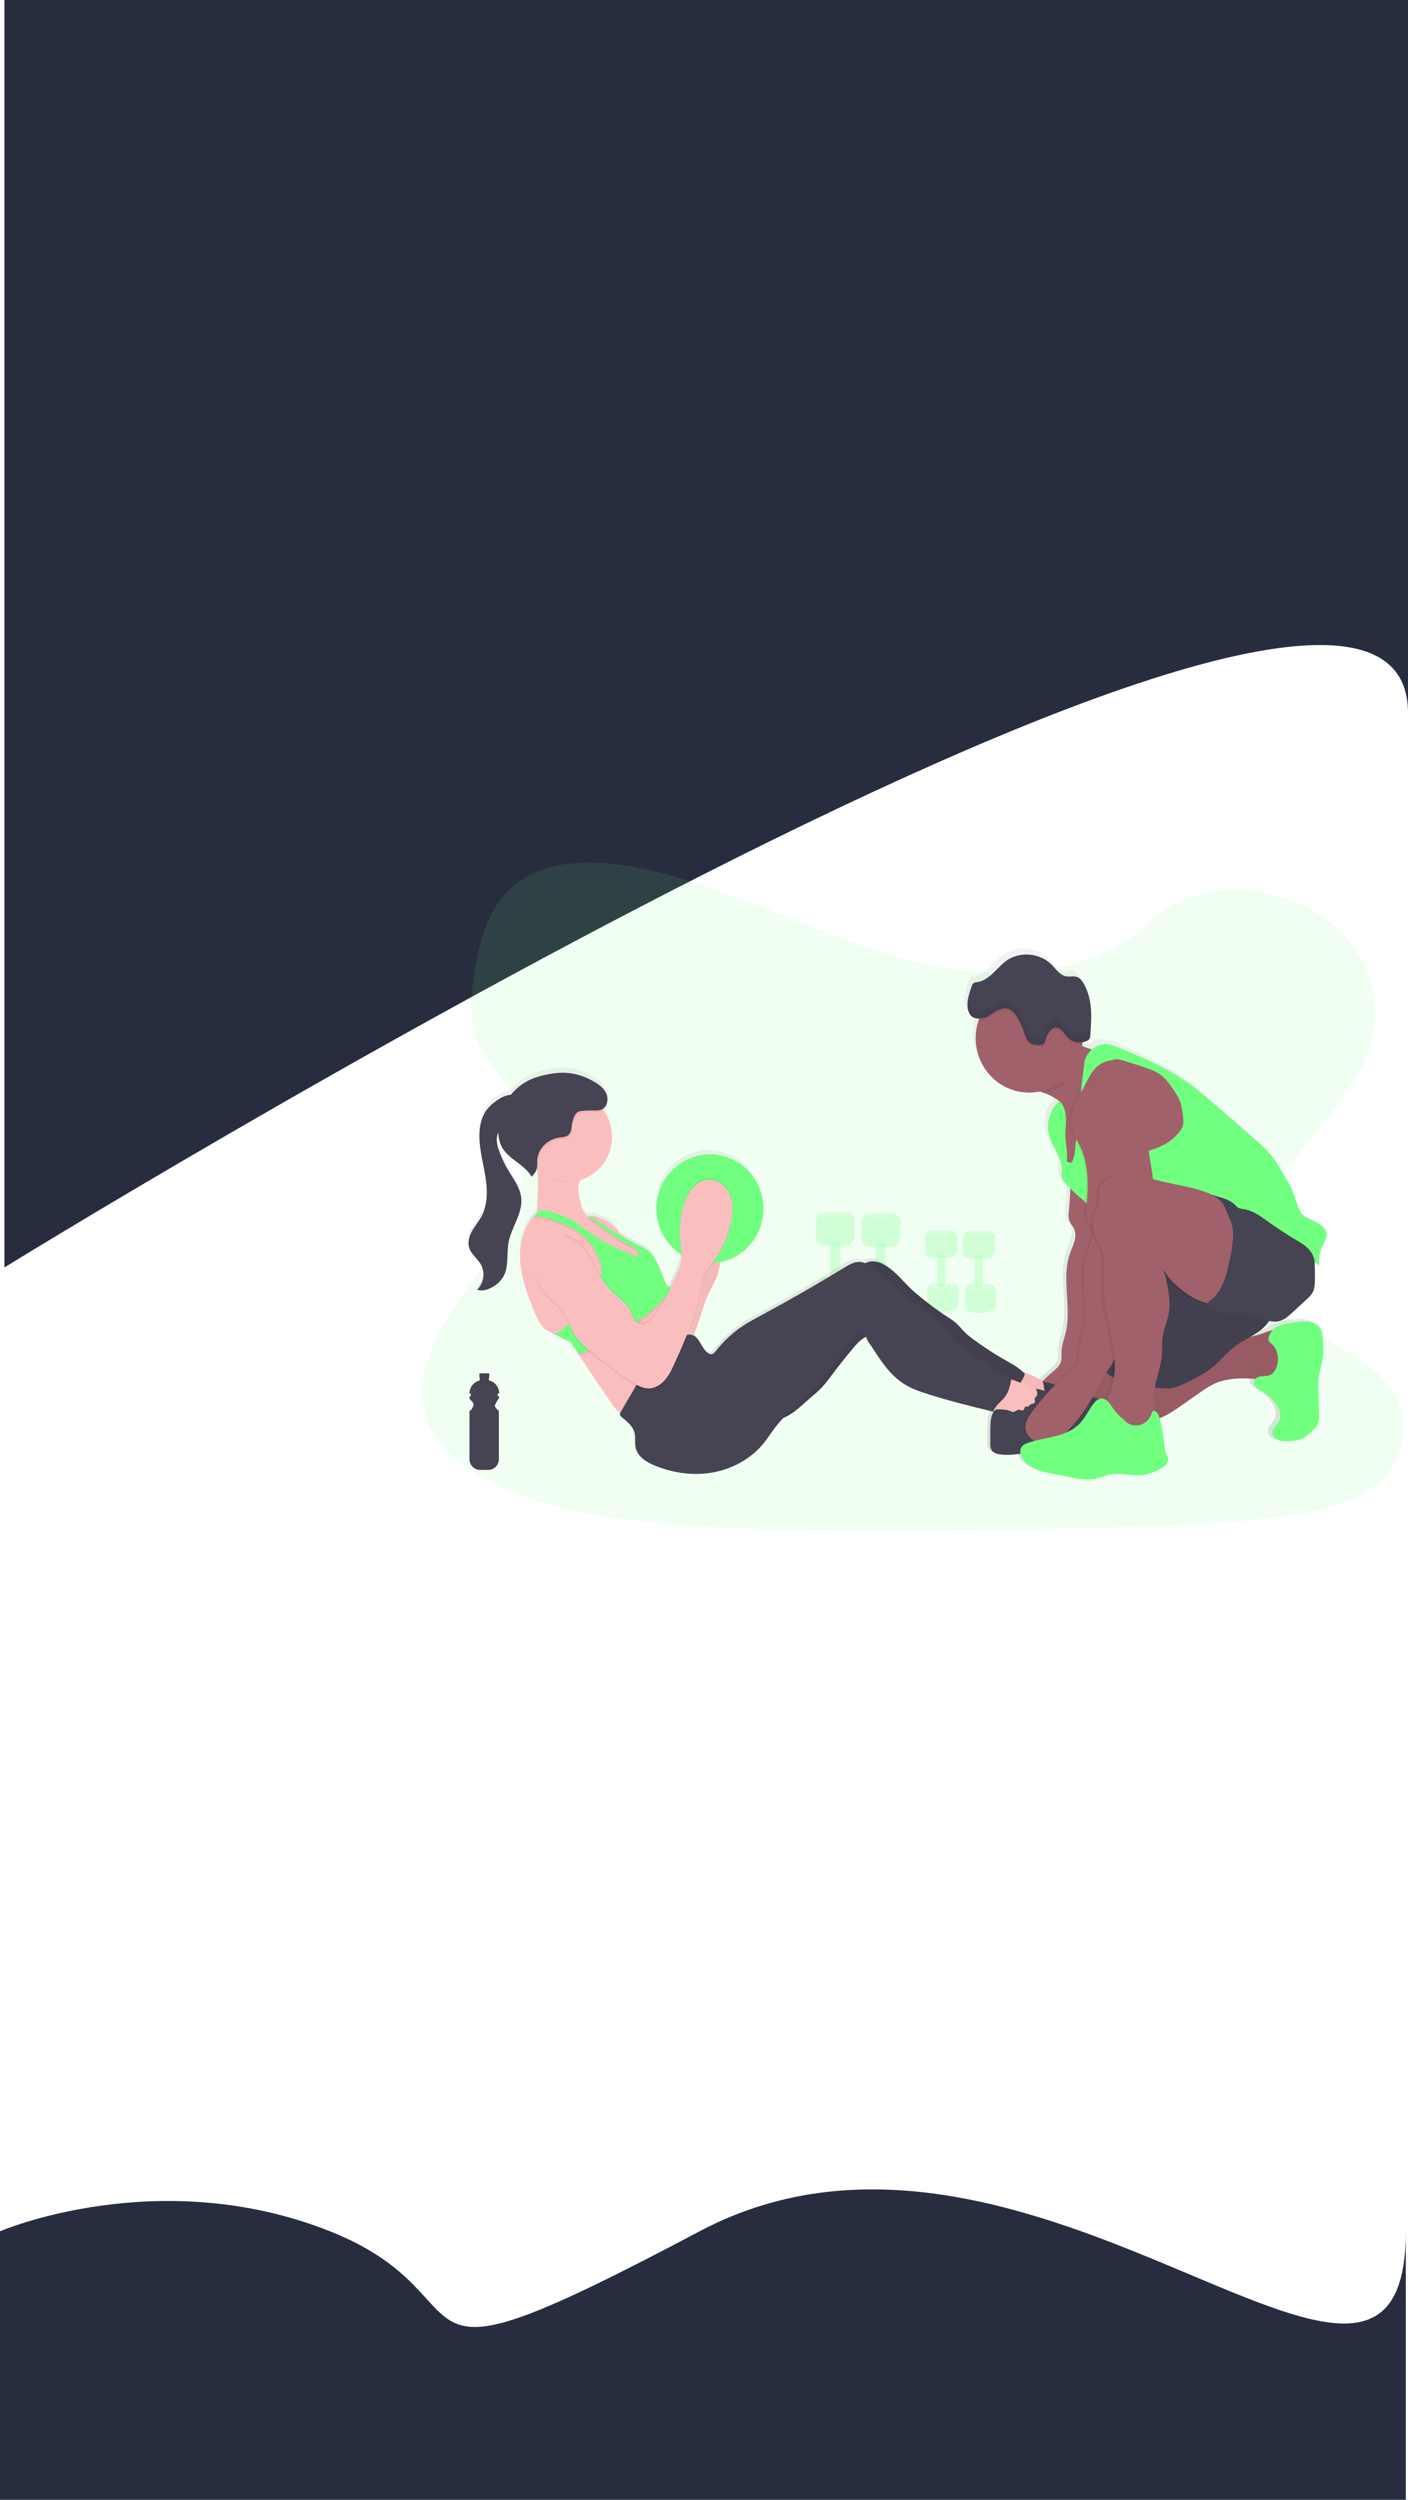 <svg width="320" height="568" viewBox="0 0 320 568" fill="none" xmlns="http://www.w3.org/2000/svg">
<rect x="0" y="0" width="320" height="568" fill="#333333" stroke="none"/>
<g clip-path="url(#clip0)">
<rect width="320" height="568" fill="white"/>
<path d="M1 288V0H320V162C320 91 1 288 1 288Z" fill="#10172B" fill-opacity="0.9"/>
<path d="M319.5 570.006H0V507.006C0 507.006 36 491.51 75 507.006C114 522.502 83.5 547.006 159 507.006C234.5 467.006 319.5 570.006 319.5 507.006V570.006Z" fill="#10172B" fill-opacity="0.9"/>
<g clip-path="url(#clip1)">
<path opacity="0.1" d="M225.565 221.06C211.269 220.552 197.654 215.856 184.661 210.713C171.667 205.57 158.781 199.872 144.827 197.147C135.842 195.395 125.578 195.149 118.347 200.051C111.388 204.766 109.139 212.907 107.931 220.459C107.022 226.142 106.487 232.125 108.979 237.443C110.709 241.137 113.781 244.242 115.906 247.78C123.304 260.088 118.078 275.269 110.062 287.289C106.304 292.927 101.945 298.306 99.045 304.308C96.146 310.311 94.804 317.188 97.342 323.311C99.858 329.378 105.849 333.938 112.341 337.143C125.526 343.648 141.062 345.519 156.212 346.575C189.75 348.911 223.465 347.9 257.092 346.887C269.535 346.512 282.035 346.132 294.276 344.172C301.075 343.084 308.094 341.357 313.029 337.186C319.295 331.894 320.847 322.93 316.649 316.291C309.607 305.158 290.132 302.394 285.213 290.445C282.504 283.869 285.287 276.542 289.224 270.443C297.671 257.358 311.827 245.88 312.574 230.922C313.085 220.65 306.28 210.364 295.756 205.494C284.724 200.4 269.433 201.041 261.294 209.473C252.915 218.167 238.189 221.508 225.565 221.06Z" fill="#71FF80"/>
<g opacity="0.5">
<path opacity="0.5" d="M192.925 275.357L186.449 275.493L185.39 276.973V282.088L186.712 283.031H192.925L194.247 281.55V276.703L192.925 275.357Z" fill="#71FF80"/>
<path opacity="0.2" d="M192.79 276.165C192.79 276.165 186.842 277.107 186.313 276.165L186.447 275.493L192.79 275.351V276.165Z" fill="white"/>
<path opacity="0.5" d="M193.454 290.165L194.51 291.243V296.368L193.454 297.429C193.454 297.429 189.621 298.775 187.109 297.697L185.918 296.486V291.361L186.977 290.149L193.454 290.165Z" fill="#71FF80"/>
<path opacity="0.2" d="M193.188 291.377C193.188 291.377 188.562 292.453 186.977 291.377V290.165H193.454L193.188 291.377Z" fill="white"/>
<path opacity="0.5" d="M190.941 282.995V290.277C190.926 290.565 190.8 290.836 190.589 291.03C190.379 291.223 190.102 291.324 189.819 291.31V291.31C189.535 291.324 189.258 291.223 189.048 291.03C188.838 290.836 188.711 290.565 188.696 290.277V282.995C188.696 282.376 189.277 281.897 189.95 281.968C190.211 281.985 190.456 282.099 190.639 282.288C190.822 282.478 190.93 282.73 190.941 282.995V282.995Z" fill="#71FF80"/>
<path opacity="0.5" d="M203.298 275.566L196.822 275.7L195.763 277.18V282.296L197.085 283.238H203.298L204.62 281.757V276.91L203.298 275.566Z" fill="#71FF80"/>
<path opacity="0.2" d="M203.164 276.372C203.164 276.372 197.216 277.314 196.688 276.372L196.82 275.7L203.164 275.566V276.372Z" fill="white"/>
<path opacity="0.5" d="M203.822 290.372L204.879 291.45V296.575L203.822 297.642C203.822 297.642 199.988 298.988 197.478 297.91L196.287 296.699V291.584L197.346 290.372H203.822Z" fill="#71FF80"/>
<path opacity="0.2" d="M203.561 291.584C203.561 291.584 198.935 292.66 197.35 291.584V290.372H203.822L203.561 291.584Z" fill="white"/>
<path opacity="0.5" d="M201.306 283.202V290.484C201.291 290.772 201.164 291.042 200.954 291.236C200.743 291.429 200.467 291.53 200.184 291.517V291.517C199.9 291.531 199.623 291.43 199.412 291.237C199.202 291.043 199.075 290.773 199.059 290.484V283.202C199.059 282.583 199.64 282.104 200.315 282.175C200.576 282.192 200.821 282.306 201.004 282.495C201.187 282.685 201.295 282.937 201.306 283.202V283.202Z" fill="#71FF80"/>
<path opacity="0.5" d="M216.502 279.459L211.17 279.571L210.299 280.79V285L211.387 285.777H216.502L217.59 284.557V280.567L216.502 279.459Z" fill="#71FF80"/>
<path opacity="0.2" d="M216.392 280.125C216.392 280.125 211.497 280.9 211.061 280.125L211.17 279.571L216.396 279.459L216.392 280.125Z" fill="white"/>
<path opacity="0.5" d="M216.936 291.649L217.807 292.536V296.747L216.936 297.634C216.936 297.634 213.781 298.741 211.71 297.854L210.731 296.857V292.646L211.602 291.649H216.936Z" fill="#71FF80"/>
<path opacity="0.2" d="M216.719 292.646C216.719 292.646 212.91 293.534 211.605 292.646V291.649H216.936L216.719 292.646Z" fill="white"/>
<path opacity="0.5" d="M214.869 285.747V291.742C214.856 291.979 214.752 292.202 214.578 292.361C214.405 292.52 214.177 292.603 213.943 292.591V292.591C213.71 292.603 213.482 292.52 213.309 292.361C213.136 292.202 213.032 291.979 213.02 291.742V285.747C213.028 285.62 213.061 285.497 213.118 285.384C213.175 285.271 213.255 285.171 213.352 285.092C213.449 285.012 213.562 284.954 213.682 284.921C213.803 284.889 213.929 284.882 214.052 284.902C214.267 284.915 214.469 285.009 214.619 285.165C214.77 285.321 214.859 285.528 214.869 285.747Z" fill="#71FF80"/>
<path opacity="0.5" d="M225.04 279.631L219.708 279.741L218.839 280.959V285.172L219.926 285.946H225.04L226.128 284.728V280.738L225.04 279.631Z" fill="#71FF80"/>
<path opacity="0.2" d="M224.932 280.295C224.932 280.295 220.035 281.071 219.599 280.295L219.708 279.741L224.934 279.631L224.932 280.295Z" fill="white"/>
<path opacity="0.5" d="M225.476 291.821L226.345 292.706V296.916L225.476 297.803C225.476 297.803 222.319 298.911 220.25 298.026L219.272 297.034V292.818L220.143 291.821H225.476Z" fill="#71FF80"/>
<path opacity="0.2" d="M225.257 292.818C225.257 292.818 221.45 293.703 220.143 292.818V291.821H225.476L225.257 292.818Z" fill="white"/>
<path opacity="0.5" d="M223.408 285.917V291.909C223.396 292.147 223.291 292.369 223.118 292.529C222.945 292.688 222.716 292.771 222.483 292.759C222.25 292.771 222.022 292.688 221.848 292.529C221.675 292.369 221.57 292.147 221.558 291.909V285.917C221.558 285.408 222.042 285.014 222.592 285.073C222.806 285.086 223.008 285.179 223.159 285.335C223.31 285.491 223.399 285.698 223.408 285.917V285.917Z" fill="#71FF80"/>
</g>
<path d="M299.052 301.385C298.636 300.618 297.858 300.113 297.039 299.881C296.211 299.678 295.354 299.623 294.507 299.719C293.139 299.818 291.783 300.046 290.456 300.399C289.634 300.62 288.78 300.916 288.225 301.582C288.209 301.602 288.192 301.625 288.174 301.645C287.324 301.872 286.481 302.221 285.658 302.505C284.832 302.783 283.992 303.016 283.142 303.2C284.255 302.556 285.339 301.874 286.256 300.963C286.69 300.534 287.079 300.061 287.417 299.552C288.046 299.735 288.706 299.78 289.353 299.684C290.663 299.455 291.722 298.501 292.707 297.571L295.876 294.602C296.381 294.129 296.894 293.644 297.231 293.025C297.686 292.164 297.726 291.138 297.738 290.155C297.753 288.803 297.738 287.45 297.699 286.1L298.702 286.889C298.549 285.223 298.853 283.547 299.58 282.047C299.929 281.332 300.386 280.62 300.395 279.818C300.411 278.58 299.366 277.606 298.295 277.058C297.225 276.51 296.021 276.159 295.144 275.318C293.84 274.066 293.596 272.069 292.951 270.354C292.569 269.415 292.116 268.508 291.596 267.64L290.342 265.412C289.711 264.238 289.008 263.107 288.236 262.024C286.932 260.271 285.288 258.826 283.657 257.397L275.171 249.952C273.108 248.14 271.037 246.327 268.805 244.742C264.278 241.527 259.17 239.319 254.095 237.133C252.817 236.581 251.488 236.021 250.106 236.089C249.065 236.157 248.078 236.587 247.311 237.307C246.583 237.082 245.872 236.806 245.181 236.483L245.127 236.457C245.143 236.341 245.16 236.226 245.172 236.11C245.189 235.956 245.199 235.803 245.211 235.647C245.593 235.587 245.963 235.464 246.306 235.282C246.48 235.198 246.634 235.077 246.757 234.925C246.913 234.662 246.993 234.36 246.987 234.052C247.142 231.992 247.297 229.913 247.131 227.863C246.964 225.813 246.459 223.737 245.389 221.994C245.058 221.454 244.643 220.928 244.069 220.693C243.294 220.378 242.398 220.672 241.572 220.53C240.141 220.283 239.249 218.858 238.213 217.808C235.595 215.148 231.116 214.748 228.092 216.901C226.947 217.719 226.029 218.829 225.007 219.806C223.985 220.784 222.787 221.669 221.407 221.86C221.153 221.871 220.904 221.939 220.677 222.057C220.395 222.239 220.267 222.588 220.159 222.911C219.771 224.027 219.4 225.172 219.282 226.339C219.268 226.268 219.257 226.197 219.245 226.126C219.192 226.558 219.181 226.995 219.212 227.429C219.251 227.983 219.408 228.521 219.673 229.006C219.893 229.467 220.269 229.832 220.731 230.035C221.059 230.153 221.404 230.21 221.752 230.202H221.904C221.848 230.354 221.794 230.506 221.744 230.66C221.313 231.962 221.094 233.328 221.095 234.703C221.095 241.602 226.501 247.192 233.175 247.192C233.978 247.188 234.779 247.102 235.566 246.936C235.827 247.021 236.088 247.108 236.34 247.2C236.855 247.374 237.36 247.576 237.853 247.807C238.062 247.908 238.908 248.411 239.93 249.059L239.861 249.207C238.864 250.155 238.132 251.357 237.741 252.688C237.351 254.019 237.314 255.432 237.637 256.782C238.376 259.713 240.801 262.227 240.557 265.245C240.523 265.674 240.434 266.11 240.505 266.536C240.604 267.127 240.997 267.608 241.39 268.046C241.73 268.428 242.085 268.799 242.445 269.161C242.416 271.087 242.251 273.011 242.073 274.931C242.057 275.099 242.054 275.268 242.052 275.44C242.062 276.27 242.358 277.07 242.888 277.701C243.449 278.397 243.674 279.439 243.567 280.37C243.414 281.702 242.77 282.911 242.338 284.174C240.391 289.857 242.783 296.266 241.436 302.134C241.105 303.579 240.548 304.984 240.468 306.471C240.424 307.399 240.567 308.373 240.217 309.23C239.913 309.975 239.28 310.514 238.682 311.036C237.837 311.773 237.013 312.535 236.212 313.323C235.001 312.648 233.751 312.049 232.469 311.529C232.26 311.443 232.046 311.368 231.83 311.304C230.316 309.861 228.408 308.939 226.616 307.878C225.129 307.001 223.712 306.015 222.288 305.03C220.933 304.083 219.549 303.129 218.403 301.913C217.822 301.298 217.306 300.62 216.68 300.058C216.131 299.592 215.549 299.168 214.938 298.789C212.192 296.977 209.574 294.971 207.103 292.786C205.22 291.123 203.679 288.98 201.666 287.488C200.433 286.573 198.999 285.739 197.489 285.911C197.009 285.968 196.542 286.115 196.113 286.343C195.713 286.17 195.285 286.072 194.851 286.055C193.624 286.015 192.497 286.693 191.444 287.346C185.251 291.179 178.96 294.842 172.573 298.333C171.284 299.039 169.987 299.739 168.756 300.547C166.354 302.129 164.226 304.106 162.458 306.396C162.132 306.816 161.722 307.293 161.205 307.229C161.064 307.207 160.928 307.158 160.805 307.084C160.009 306.644 159.521 305.794 159.063 304.988C158.73 304.397 158.37 303.78 157.882 303.33C157.777 303.051 157.638 302.786 157.468 302.542C158.155 300.815 158.747 299.047 159.297 297.267C159.583 296.333 159.86 295.392 160.226 294.486C161.128 292.242 162.566 290.21 163.075 287.837C163.197 287.263 163.269 286.674 163.363 286.094C168.928 284.978 173.128 279.916 173.128 273.837C173.128 266.938 167.72 261.348 161.048 261.348C154.377 261.348 148.971 266.938 148.971 273.837C148.965 275.937 149.477 278.005 150.462 279.85C151.446 281.696 152.87 283.259 154.603 284.397C154.603 284.421 154.603 284.444 154.603 284.466C154.591 284.862 154.553 285.258 154.489 285.649C154.266 286.969 153.715 288.211 153.159 289.416C152.791 290.222 152.424 291.032 152.042 291.836C151.859 291.799 151.682 291.738 151.514 291.655C151.187 291.47 151.043 291.064 150.92 290.705C150.371 289.061 149.7 287.462 148.912 285.923C148.605 285.268 148.215 284.658 147.751 284.107C146.934 283.196 145.816 282.656 144.734 282.11C144.54 282.016 144.36 281.913 144.174 281.823C144.013 281.701 143.845 281.59 143.671 281.489C142.771 280.971 141.772 280.598 141.021 279.873C140.458 279.329 140.071 278.621 139.544 278.044C138.668 277.084 137.458 276.536 136.283 276.013C135.671 275.741 135.029 275.463 134.361 275.501C134.267 275.506 134.173 275.516 134.08 275.532C133.92 275.56 133.761 275.597 133.604 275.643C133.452 275.56 133.308 275.463 133.174 275.351C132.456 274.787 132.178 273.819 131.943 272.919C131.556 271.413 131.148 269.853 131.388 268.312C131.43 268.046 131.487 267.783 131.558 267.523C131.618 267.423 131.676 267.326 131.729 267.218C133.27 266.746 134.678 265.906 135.835 264.768C136.993 263.63 137.867 262.226 138.384 260.675C138.901 259.123 139.047 257.468 138.808 255.847C138.57 254.226 137.955 252.687 137.015 251.358C136.916 251.22 136.821 251.085 136.711 250.951L136.827 250.886C137.897 250.22 138.141 248.627 137.646 247.441C137.15 246.254 136.097 245.416 135.031 244.758C134.876 244.661 134.719 244.571 134.56 244.48L134.425 244.405C134.305 244.338 134.187 244.273 134.067 244.208L133.925 244.135C133.784 244.062 133.643 243.993 133.501 243.926L133.438 243.895C133.261 243.814 133.085 243.735 132.907 243.66C132.735 243.587 132.563 243.52 132.389 243.463L132.317 243.435C132.152 243.374 131.986 243.317 131.819 243.262L131.783 243.25C130.565 242.847 129.296 242.629 128.016 242.603C126.763 242.611 125.514 242.752 124.29 243.023C123.098 243.243 121.931 243.584 120.806 244.042C118.947 244.845 117.308 246.096 116.031 247.689C115.762 247.71 115.495 247.755 115.234 247.823C114.187 248.093 113.244 248.688 112.383 249.363C111.661 249.903 111.022 250.548 110.486 251.279C109.854 252.214 109.419 253.273 109.206 254.387C108.473 257.882 109.375 261.484 110.039 264.996C110.703 268.509 111.086 272.337 109.458 275.489C108.844 276.672 107.973 277.699 107.329 278.86C106.684 280.021 106.237 281.422 106.609 282.71C107.06 284.273 108.544 285.256 109.319 286.676C110.224 288.33 109.975 290.551 108.79 291.998C108.738 292.061 108.686 292.124 108.63 292.195C108.573 292.266 108.494 292.341 108.42 292.408C109.642 292.846 111.003 292.374 112.098 291.673C112.974 291.146 113.717 290.417 114.268 289.546C115.652 287.232 115.03 284.239 115.518 281.564C116.159 278.061 118.745 274.937 118.389 271.391C118.149 269.012 116.623 267.023 115.425 264.977C114.629 263.603 113.961 262.157 113.432 260.656C113.41 260.593 113.389 260.528 113.366 260.459C113.016 259.443 112.746 258.367 112.926 257.305C112.988 256.961 113.089 256.625 113.228 256.305C113.228 256.343 113.228 256.382 113.228 256.42C113.252 257.447 113.476 258.46 113.888 259.398C115.098 261.961 118.009 263.143 119.858 265.221C119.935 265.308 120.009 265.396 120.082 265.487C120.104 265.511 120.123 265.536 120.142 265.562L120.299 265.759L120.365 265.852C120.413 265.921 120.462 265.99 120.506 266.061L120.566 266.149C120.628 266.25 120.69 266.347 120.748 266.455C121.218 265.925 121.704 265.367 121.894 264.681C121.911 264.622 121.923 264.561 121.935 264.5C121.95 264.515 121.964 264.533 121.979 264.551C122.016 264.762 122.045 264.973 122.072 265.186C122.072 265.49 122.104 265.793 122.167 266.09C122.314 267.983 122.196 269.926 122.072 271.825C122.006 272.84 122.266 274.348 121.631 275.105L121.611 275.126C121.574 275.17 121.533 275.211 121.489 275.249V275.249C121.381 275.363 121.271 275.475 121.168 275.594C119.039 278.038 118.071 281.507 118.122 284.831C118.172 288.613 119.358 292.278 120.704 295.796C121.173 297.081 121.727 298.332 122.36 299.542C122.687 300.195 123.12 300.787 123.64 301.294C124.184 301.785 124.846 302.108 125.498 302.424C125.661 302.503 125.825 302.579 125.988 302.66L126.404 302.857L129.572 304.391C130.153 305.26 130.714 306.153 131.281 307.048C131.363 307.174 131.442 307.304 131.525 307.431C132.145 308.416 132.768 309.402 133.403 310.36L138.743 318.414C139.13 319.006 139.535 319.597 140.079 320.034C140.233 320.158 140.401 320.265 140.578 320.352C140.668 320.396 140.76 320.435 140.855 320.468C140.737 320.647 140.687 320.864 140.713 321.077C140.785 321.287 140.921 321.467 141.101 321.592C142.308 322.609 143.65 323.681 144.029 325.244C144.298 326.358 144.029 327.551 144.271 328.67C144.714 330.689 146.675 331.913 148.529 332.69C152.685 334.428 157.301 335.096 161.716 334.288C166.131 333.48 170.326 331.148 173.184 327.586C174.063 326.486 174.812 325.286 175.646 324.15C176.227 323.35 176.866 322.587 177.526 321.852C178.238 321.52 178.925 321.134 179.579 320.697C180.975 319.753 182.177 318.54 183.451 317.417C184.401 316.573 185.396 315.777 186.269 314.854C187.053 313.979 187.785 313.058 188.462 312.094C190.01 310.005 191.61 307.957 193.26 305.95C194.143 304.876 195.078 303.782 196.31 303.19L196.367 303.167C196.514 304.05 197.201 304.799 197.683 305.562C199.676 308.716 201.763 311.962 204.844 313.973C206.532 315.073 208.441 315.747 210.345 316.362C215.184 317.919 220.1 319.142 225.021 320.366C225.183 320.05 225.342 319.759 225.52 319.475C225.596 319.557 225.667 319.644 225.733 319.735C225.754 319.766 225.772 319.8 225.793 319.831C225.757 319.839 225.722 319.848 225.688 319.861C225.373 320.011 225.124 320.277 224.994 320.606C224.463 321.688 224.413 322.944 224.388 324.154C224.37 325.337 224.388 326.52 224.388 327.702C224.359 328.144 224.426 328.587 224.581 329C224.957 329.788 225.911 330.082 226.765 330.182C228.247 330.35 229.742 330.208 231.216 330.005C231.302 330.359 231.441 330.698 231.629 331.008C232.457 332.388 233.887 333.299 235.376 333.833C236.864 334.367 238.442 334.58 239.988 334.893C242.735 335.449 245.545 336.338 248.276 335.712C249.366 335.461 250.406 334.976 251.495 334.763C253.99 334.282 256.576 335.256 259.089 334.866C260.302 334.669 261.45 334.176 262.549 333.61C263.104 333.363 263.606 333.009 264.03 332.569C264.433 332.108 264.675 331.454 264.508 330.856C264.413 330.513 264.196 330.222 264.051 329.898C263.857 329.381 263.746 328.835 263.724 328.282C263.522 326.188 263.174 324.112 262.683 322.069C262.669 322.012 262.654 321.952 262.638 321.893C264.537 321.127 266.238 319.922 267.919 318.724L271.532 316.149C272.694 315.315 273.884 314.478 275.189 313.894C277.19 312.999 279.406 312.743 281.587 312.745C282.48 312.745 283.374 312.79 284.262 312.873C284.149 312.999 284.064 313.148 284.013 313.311C283.835 313.874 284.117 314.493 284.537 314.905C284.957 315.317 285.505 315.55 285.999 315.836C287.362 316.618 288.498 317.754 289.289 319.13C289.785 319.995 290.145 321.046 289.831 321.998C289.444 323.192 288.064 324.016 288.143 325.274C288.19 326.015 288.776 326.628 289.444 326.902C290.112 327.176 290.853 327.172 291.573 327.151C292.752 327.113 293.965 327.02 295.02 326.474C295.731 326.106 296.333 325.55 296.923 325C297.461 324.497 298.011 323.975 298.317 323.297C298.603 322.658 298.648 321.935 298.661 321.233C298.719 317.929 298.16 314.58 298.804 311.343C298.998 310.358 299.308 309.394 299.472 308.4C299.731 306.823 299.633 305.231 299.534 303.646C299.486 302.865 299.428 302.061 299.052 301.385Z" fill="url(#paint0_linear)"/>
<path opacity="0.06" d="M258.158 255.694C257.397 256.217 257.132 257.226 257.035 258.156C256.623 262.112 258.225 266.029 258.119 270.005C258.034 273.169 256.876 276.187 255.734 279.13C253.787 284.151 252.773 289.603 252.38 294.986C251.987 300.37 251.412 305.976 248.575 310.529C247.93 311.56 247.179 312.518 246.548 313.555C245.886 314.639 245.362 315.802 244.777 316.93C243.055 320.26 240.835 323.297 238.196 325.932C237.422 326.701 236.601 327.446 235.614 327.89C234.978 328.171 234.293 328.319 233.6 328.327C232.906 328.334 232.218 328.2 231.576 327.933C230.253 327.375 229.138 326.118 229.083 324.659C229.035 323.354 229.8 322.177 230.566 321.132C233.164 317.593 236.151 314.368 239.47 311.521C240.072 311.004 240.706 310.47 241.018 309.733C241.368 308.883 241.225 307.919 241.27 306.999C241.341 305.53 241.903 304.137 242.238 302.706C243.592 296.892 241.185 290.545 243.143 284.913C243.579 283.662 244.225 282.465 244.378 281.146C244.487 280.224 244.262 279.193 243.695 278.501C243.164 277.879 242.867 277.086 242.857 276.262C242.857 276.092 242.857 275.925 242.876 275.759C243.112 273.179 243.347 270.587 243.219 267.998C243.091 265.41 242.586 262.808 241.413 260.508C240.805 259.315 240.019 258.2 239.644 256.912C239.04 254.829 239.597 252.576 240.497 250.604C241.2 249.063 242.137 247.594 243.445 246.538C245.876 244.577 249.515 244.35 252.177 245.972C254.139 247.167 255.483 249.175 256.572 251.223C257.354 252.72 258.169 253.987 258.158 255.694Z" fill="black"/>
<path d="M251.706 239.984C251.335 241.005 250.965 242.026 250.597 243.047C250.353 243.717 250.111 244.393 249.86 245.063C248.698 248.152 247.4 251.192 245.367 253.749C245.671 253.366 242.812 251.442 240.705 250.129C239.677 249.485 238.825 248.988 238.616 248.89C238.119 248.661 237.611 248.46 237.093 248.286C236.289 248.01 235.477 247.772 234.673 247.474C232.815 246.79 234.114 245.763 234.909 244.659C237.513 241.044 238.006 236.104 240.962 232.783C242.046 234.88 243.761 236.569 245.855 237.602C245.896 237.624 245.938 237.644 245.981 237.662C247.736 238.497 249.676 238.858 251.491 239.558C251.59 239.595 251.704 239.648 251.737 239.755C251.75 239.833 251.739 239.912 251.706 239.984Z" fill="#A1616A"/>
<path d="M246.653 313.001C245.812 314.228 245.288 315.651 245.131 317.139C244.974 318.626 245.187 320.13 245.752 321.511C245.895 321.897 246.118 322.247 246.405 322.538C246.77 322.829 247.196 323.031 247.649 323.129C251.493 324.243 255.597 324.024 259.534 323.326C260.867 323.117 262.178 322.777 263.447 322.311C265.396 321.552 267.137 320.34 268.855 319.13L272.49 316.579C273.667 315.753 274.854 314.923 276.168 314.344C278.181 313.459 280.411 313.204 282.604 313.206C284.487 313.208 286.367 313.391 288.217 313.752C289.45 313.995 290.927 314.245 291.794 313.328C292.289 312.81 292.436 312.051 292.533 311.336C292.916 308.551 292.909 305.726 292.512 302.944C292.502 302.71 292.419 302.485 292.274 302.303C292.137 302.185 291.971 302.108 291.794 302.081C290.081 301.686 288.362 302.505 286.697 303.066C283.239 304.237 279.524 304.377 276.005 305.341C272.312 306.352 268.844 308.266 265.027 308.655C263.207 308.84 261.38 308.678 259.557 308.72C257.865 308.757 256.288 309.352 254.631 309.423C251.437 309.567 248.66 310.135 246.653 313.001Z" fill="#A1616A"/>
<path opacity="0.06" d="M246.653 313.001C245.812 314.228 245.288 315.651 245.131 317.139C244.974 318.626 245.187 320.13 245.752 321.511C245.895 321.897 246.118 322.247 246.405 322.538C246.77 322.829 247.196 323.031 247.649 323.129C251.493 324.243 255.597 324.024 259.534 323.326C260.867 323.117 262.178 322.777 263.447 322.311C265.396 321.552 267.137 320.34 268.855 319.13L272.49 316.579C273.667 315.753 274.854 314.923 276.168 314.344C278.181 313.459 280.411 313.204 282.604 313.206C284.487 313.208 286.367 313.391 288.217 313.752C289.45 313.995 290.927 314.245 291.794 313.328C292.289 312.81 292.436 312.051 292.533 311.336C292.916 308.551 292.909 305.726 292.512 302.944C292.502 302.71 292.419 302.485 292.274 302.303C292.137 302.185 291.971 302.108 291.794 302.081C290.081 301.686 288.362 302.505 286.697 303.066C283.239 304.237 279.524 304.377 276.005 305.341C272.312 306.352 268.844 308.266 265.027 308.655C263.207 308.84 261.38 308.678 259.557 308.72C257.865 308.757 256.288 309.352 254.631 309.423C251.437 309.567 248.66 310.135 246.653 313.001Z" fill="black"/>
<path d="M249.777 308.834C249.686 309.27 249.604 309.731 249.732 310.157C249.891 310.575 250.158 310.942 250.506 311.217C253.797 314.217 258.498 314.838 262.894 315.325C264.084 315.457 265.296 315.589 266.475 315.371C267.549 315.173 268.552 314.69 269.541 314.213C271.67 313.186 273.81 312.148 275.636 310.638C277.426 309.159 278.862 307.267 280.717 305.873C282.824 304.296 285.416 303.393 287.297 301.537C288.658 300.2 289.562 298.455 289.878 296.557C290.09 295.262 290.021 293.94 289.878 292.635C289.725 291.135 289.479 289.609 288.778 288.28C287.967 286.743 286.605 285.582 285.166 284.628C282.124 282.613 278.541 281.363 274.908 281.395C269.875 281.44 265.23 284.423 261.618 287.772C257.798 291.319 254.706 295.602 252.521 300.374C251.288 303.076 250.367 305.915 249.777 308.834V308.834Z" fill="#464353"/>
<path opacity="0.06" d="M249.777 308.834C249.686 309.27 249.604 309.731 249.732 310.157C249.891 310.575 250.158 310.942 250.506 311.217C253.797 314.217 258.498 314.838 262.894 315.325C264.084 315.457 265.296 315.589 266.475 315.371C267.549 315.173 268.552 314.69 269.541 314.213C271.67 313.186 273.81 312.148 275.636 310.638C277.426 309.159 278.862 307.267 280.717 305.873C282.824 304.296 285.416 303.393 287.297 301.537C288.658 300.2 289.562 298.455 289.878 296.557C290.09 295.262 290.021 293.94 289.878 292.635C289.725 291.135 289.479 289.609 288.778 288.28C287.967 286.743 286.605 285.582 285.166 284.628C282.124 282.613 278.541 281.363 274.908 281.395C269.875 281.44 265.23 284.423 261.618 287.772C257.798 291.319 254.706 295.602 252.521 300.374C251.288 303.076 250.367 305.915 249.777 308.834V308.834Z" fill="black"/>
<path d="M258.158 255.694C257.397 256.217 257.132 257.226 257.035 258.156C256.623 262.112 258.225 266.029 258.119 270.005C258.034 273.169 256.876 276.187 255.734 279.13C253.787 284.151 252.773 289.603 252.38 294.986C251.987 300.37 251.412 305.976 248.575 310.529C247.93 311.56 247.179 312.518 246.548 313.555C245.886 314.639 245.362 315.802 244.777 316.93C243.055 320.26 240.835 323.297 238.196 325.932C237.422 326.701 236.601 327.446 235.614 327.89C234.978 328.171 234.293 328.319 233.6 328.327C232.906 328.334 232.218 328.2 231.576 327.933C230.253 327.375 229.138 326.118 229.083 324.659C229.035 323.354 229.8 322.177 230.566 321.132C233.164 317.593 236.151 314.368 239.47 311.521C240.072 311.004 240.706 310.47 241.018 309.733C241.368 308.883 241.225 307.919 241.27 306.999C241.341 305.53 241.903 304.137 242.238 302.706C243.592 296.892 241.185 290.545 243.143 284.913C243.579 283.662 244.225 282.465 244.378 281.146C244.487 280.224 244.262 279.193 243.695 278.501C243.164 277.879 242.867 277.086 242.857 276.262C242.857 276.092 242.857 275.925 242.876 275.759C243.112 273.179 243.347 270.587 243.219 267.998C243.091 265.41 242.586 262.808 241.413 260.508C240.805 259.315 240.019 258.2 239.644 256.912C239.04 254.829 239.597 252.576 240.497 250.604C241.2 249.063 242.137 247.594 243.445 246.538C245.876 244.577 249.515 244.35 252.177 245.972C254.139 247.167 255.483 249.175 256.572 251.223C257.354 252.72 258.169 253.987 258.158 255.694Z" fill="#A1616A"/>
<path d="M247.464 268.937C251.51 268.937 254.79 263.695 254.79 257.23C254.79 250.764 251.51 245.523 247.464 245.523C243.417 245.523 240.137 250.764 240.137 257.23C240.137 263.695 243.417 268.937 247.464 268.937Z" fill="#A1616A"/>
<path d="M228.78 318.406C228.996 318.717 229.143 319.072 229.21 319.447C229.277 319.821 229.262 320.206 229.167 320.575C229.857 321.08 230.697 321.329 231.545 321.28C232.388 321.233 233.216 321.039 233.994 320.707C234.67 320.455 235.311 320.113 235.899 319.689C236.909 318.929 237.641 317.84 238.221 316.713C238.548 316.09 238.827 315.284 238.415 314.724C238.253 314.534 238.055 314.379 237.834 314.267C236.343 313.4 234.79 312.648 233.189 312.018C232.749 311.811 232.271 311.702 231.787 311.698C231.193 311.732 230.653 312.063 230.181 312.433C229.119 313.274 228.264 314.354 227.68 315.587C227.498 315.982 226.949 316.918 227.221 317.324C227.345 317.511 227.802 317.576 227.996 317.695C228.303 317.873 228.571 318.115 228.78 318.406V318.406Z" fill="#FBBEBE"/>
<path opacity="0.03" d="M228.78 318.406C228.996 318.717 229.143 319.072 229.21 319.447C229.277 319.821 229.262 320.206 229.167 320.575C229.857 321.08 230.697 321.329 231.545 321.28C232.388 321.233 233.216 321.039 233.994 320.707C234.67 320.455 235.311 320.113 235.899 319.689C236.909 318.929 237.641 317.84 238.221 316.713C238.548 316.09 238.827 315.284 238.415 314.724C238.253 314.534 238.055 314.379 237.834 314.267C236.343 313.4 234.79 312.648 233.189 312.018C232.749 311.811 232.271 311.702 231.787 311.698C231.193 311.732 230.653 312.063 230.181 312.433C229.119 313.274 228.264 314.354 227.68 315.587C227.498 315.982 226.949 316.918 227.221 317.324C227.345 317.511 227.802 317.576 227.996 317.695C228.303 317.873 228.571 318.115 228.78 318.406V318.406Z" fill="black"/>
<path d="M236.795 313.839C240.07 314.458 243.081 316.07 246.3 316.94C247.603 317.291 248.944 317.531 250.189 318.047C251.433 318.564 252.606 319.447 253.142 320.705C253.369 321.308 253.519 321.939 253.59 322.581C253.729 323.49 253.843 324.505 253.313 325.25C252.753 326.039 251.697 326.212 250.75 326.329C247.347 326.74 243.945 327.154 240.53 327.446C239.839 327.489 239.151 327.572 238.469 327.697C237.908 327.811 237.36 327.984 236.802 328.118C236.081 328.29 235.347 328.398 234.615 328.513C232.744 328.787 230.851 329.061 228.971 328.852C228.114 328.755 227.154 328.473 226.776 327.685C226.62 327.276 226.553 326.837 226.583 326.399C226.573 325.229 226.563 324.06 226.583 322.891C226.6 321.69 226.658 320.444 227.192 319.374C227.325 319.046 227.575 318.782 227.891 318.635C228.086 318.578 228.29 318.559 228.491 318.58C229.498 318.615 230.539 318.659 231.439 319.116C232.153 319.477 232.734 320.078 233.462 320.405C234.84 321.028 236.502 320.58 237.898 321.166C238.223 320.145 238.15 319.112 237.908 318.065C237.666 317.019 237.327 315.992 237.224 314.923C237.22 314.688 237.176 314.456 237.093 314.237C236.988 314.018 237.023 313.805 236.795 313.839Z" fill="#464353"/>
<path opacity="0.06" d="M236.795 313.839C240.07 314.458 243.081 316.07 246.3 316.94C247.603 317.291 248.944 317.531 250.189 318.047C251.433 318.564 252.606 319.447 253.142 320.705C253.369 321.308 253.519 321.939 253.59 322.581C253.729 323.49 253.843 324.505 253.313 325.25C252.753 326.039 251.697 326.212 250.75 326.329C247.347 326.74 243.945 327.154 240.53 327.446C239.839 327.489 239.151 327.572 238.469 327.697C237.908 327.811 237.36 327.984 236.802 328.118C236.081 328.29 235.347 328.398 234.615 328.513C232.744 328.787 230.851 329.061 228.971 328.852C228.114 328.755 227.154 328.473 226.776 327.685C226.62 327.276 226.553 326.837 226.583 326.399C226.573 325.229 226.563 324.06 226.583 322.891C226.6 321.69 226.658 320.444 227.192 319.374C227.325 319.046 227.575 318.782 227.891 318.635C228.086 318.578 228.29 318.559 228.491 318.58C229.498 318.615 230.539 318.659 231.439 319.116C232.153 319.477 232.734 320.078 233.462 320.405C234.84 321.028 236.502 320.58 237.898 321.166C238.223 320.145 238.15 319.112 237.908 318.065C237.666 317.019 237.327 315.992 237.224 314.923C237.22 314.688 237.176 314.456 237.093 314.237C236.988 314.018 237.023 313.805 236.795 313.839Z" fill="black"/>
<path d="M127.395 280.228C126.735 280.015 126.098 280.61 125.728 281.213C124.191 283.674 124.317 286.958 125.546 289.591C125.839 290.259 126.242 290.87 126.739 291.399C127.405 292.067 128.262 292.495 129.061 292.976C131.279 294.31 133.18 296.128 134.628 298.298C135.575 299.719 136.32 301.282 137.394 302.605C140.038 305.861 144.383 307.336 146.948 310.648C147.561 311.436 148.08 312.351 148.899 312.924C149.386 313.265 149.953 313.467 150.542 313.51C151.131 313.553 151.721 313.435 152.25 313.168C152.78 312.901 153.229 312.495 153.553 311.992C153.877 311.489 154.063 310.907 154.092 310.307C155.089 308.814 155.904 307.166 156.68 305.542C157.828 303.063 158.799 300.502 159.583 297.88C159.872 296.954 160.15 296.021 160.518 295.12C161.426 292.897 162.872 290.884 163.383 288.535C163.588 287.592 163.638 286.613 163.936 285.698C164.203 284.877 164.66 284.133 165.268 283.53C167.281 281.537 168.365 278.633 169.966 276.287C170.616 275.339 171.291 274.393 171.721 273.321C172.151 272.248 172.315 271.02 171.915 269.936C171.514 268.852 170.467 267.977 169.333 268.038C168.825 268.091 168.333 268.245 167.883 268.491C166.32 269.247 164.886 270.253 163.636 271.472C163.09 272.007 162.573 272.573 162.088 273.167C159.723 276.045 157.872 279.538 157.71 283.287C157.655 284.572 157.756 285.998 156.955 286.993C154.744 289.743 154.034 293.524 152.149 296.516C151.276 297.896 150.275 299.325 148.783 299.954C148.562 300.062 148.319 300.111 148.074 300.096C147.478 300.027 147.136 299.388 146.884 298.832C145.901 296.664 144.763 294.572 143.479 292.574C142.972 291.785 142.413 290.977 141.602 290.514C141.048 290.2 140.406 290.06 139.885 289.694C139.159 289.183 138.78 288.314 138.402 287.5C137.179 284.87 135.63 282.411 133.794 280.182C132.954 279.163 131.847 278.111 130.55 278.263C129.315 278.41 128.56 279.733 127.395 280.228Z" fill="#FBBEBE"/>
<path opacity="0.03" d="M127.395 280.228C126.735 280.015 126.098 280.61 125.728 281.213C124.191 283.674 124.317 286.958 125.546 289.591C125.839 290.259 126.242 290.87 126.739 291.399C127.405 292.067 128.262 292.495 129.061 292.976C131.279 294.31 133.18 296.128 134.628 298.298C135.575 299.719 136.32 301.282 137.394 302.605C140.038 305.861 144.383 307.336 146.948 310.648C147.561 311.436 148.08 312.351 148.899 312.924C149.386 313.265 149.953 313.467 150.542 313.51C151.131 313.553 151.721 313.435 152.25 313.168C152.78 312.901 153.229 312.495 153.553 311.992C153.877 311.489 154.063 310.907 154.092 310.307C155.089 308.814 155.904 307.166 156.68 305.542C157.828 303.063 158.799 300.502 159.583 297.88C159.872 296.954 160.15 296.021 160.518 295.12C161.426 292.897 162.872 290.884 163.383 288.535C163.588 287.592 163.638 286.613 163.936 285.698C164.203 284.877 164.66 284.133 165.268 283.53C167.281 281.537 168.365 278.633 169.966 276.287C170.616 275.339 171.291 274.393 171.721 273.321C172.151 272.248 172.315 271.02 171.915 269.936C171.514 268.852 170.467 267.977 169.333 268.038C168.825 268.091 168.333 268.245 167.883 268.491C166.32 269.247 164.886 270.253 163.636 271.472C163.09 272.007 162.573 272.573 162.088 273.167C159.723 276.045 157.872 279.538 157.71 283.287C157.655 284.572 157.756 285.998 156.955 286.993C154.744 289.743 154.034 293.524 152.149 296.516C151.276 297.896 150.275 299.325 148.783 299.954C148.562 300.062 148.319 300.111 148.074 300.096C147.478 300.027 147.136 299.388 146.884 298.832C145.901 296.664 144.763 294.572 143.479 292.574C142.972 291.785 142.413 290.977 141.602 290.514C141.048 290.2 140.406 290.06 139.885 289.694C139.159 289.183 138.78 288.314 138.402 287.5C137.179 284.87 135.63 282.411 133.794 280.182C132.954 279.163 131.847 278.111 130.55 278.263C129.315 278.41 128.56 279.733 127.395 280.228Z" fill="black"/>
<path d="M127.259 270.809C130.077 270.809 132.361 268.71 132.361 266.12C132.361 263.53 130.077 261.43 127.259 261.43C124.441 261.43 122.157 263.53 122.157 266.12C122.157 268.71 124.441 270.809 127.259 270.809Z" fill="#FBBEBE"/>
<path d="M132.044 267.027C133.059 267.027 133.881 266.189 133.881 265.156C133.881 264.123 133.059 263.285 132.044 263.285C131.03 263.285 130.207 264.123 130.207 265.156C130.207 266.189 131.03 267.027 132.044 267.027Z" fill="#FBBEBE"/>
<path d="M127.929 266.12C131.81 266.12 134.957 265.263 134.957 264.206C134.957 263.149 131.81 262.292 127.929 262.292C124.048 262.292 120.901 263.149 120.901 264.206C120.901 265.263 124.048 266.12 127.929 266.12Z" fill="#FBBEBE"/>
<path d="M121.662 263.798C121.833 264.35 121.967 264.913 122.064 265.483C121.474 264.873 120.963 264.189 120.543 263.447C120.43 263.319 120.339 263.172 120.274 263.013C119.647 261.527 119.219 260.023 119.219 258.395C119.219 256.507 119.737 254.657 120.715 253.053C121.693 251.449 123.092 250.156 124.753 249.319C126.415 248.482 128.273 248.135 130.118 248.317C131.964 248.499 133.722 249.203 135.195 250.349C136.668 251.495 137.797 253.038 138.455 254.803C139.112 256.568 139.272 258.485 138.916 260.338C138.56 262.19 137.703 263.905 136.441 265.288C135.178 266.67 133.562 267.666 131.773 268.162C132.077 267.165 132.493 266.191 132.547 265.156C132.58 264.811 132.531 264.463 132.404 264.141C132.234 263.798 131.983 263.504 131.674 263.285C130.567 262.424 129.143 262.047 127.749 262.071C126.354 262.13 124.983 262.465 123.713 263.057C123.313 263.232 122.833 263.469 122.359 263.63C122.132 263.71 121.899 263.766 121.662 263.798V263.798Z" fill="#FBBEBE"/>
<path d="M146.872 285.95C146.236 286.989 144.875 287.306 143.679 287.214C141.449 287.046 139.42 285.834 137.698 284.375C135.975 282.917 134.469 281.221 132.708 279.818C129.431 277.202 125.74 276.151 121.571 276.09C122.386 275.402 122.086 273.77 122.151 272.698C122.295 270.529 122.43 268.304 122.151 266.167C122.122 265.937 122.089 265.71 122.051 265.483C122.117 265.554 122.186 265.623 122.258 265.694C123.498 266.906 125.024 267.77 126.69 268.202C128.355 268.635 130.101 268.621 131.76 268.162C131.653 268.505 131.569 268.856 131.51 269.211C131.27 270.734 131.672 272.28 132.069 273.772C132.305 274.665 132.586 275.623 133.308 276.181C133.776 276.544 134.367 276.686 134.922 276.877C136.03 277.261 137.052 277.864 137.93 278.651C138.542 279.197 139.091 279.834 139.748 280.309C140.372 280.711 141.029 281.056 141.712 281.342C143.389 282.13 144.973 283.108 146.435 284.257C146.711 284.432 146.926 284.692 147.049 284.998C147.085 285.161 147.088 285.329 147.057 285.493C147.027 285.657 146.964 285.812 146.872 285.95V285.95Z" fill="#FBBEBE"/>
<path d="M158.306 305.049C158.172 305.948 157.363 306.65 156.792 307.348C155.24 309.256 153.666 311.17 151.93 312.916C150.072 314.783 148.032 316.447 145.994 318.111L143.35 320.265C143.023 320.569 142.641 320.803 142.225 320.955C141.738 321.079 141.223 321.016 140.777 320.78C140.6 320.693 140.432 320.588 140.276 320.466C139.728 320.032 139.326 319.441 138.933 318.86C137.144 316.201 135.354 313.542 133.562 310.882C132.923 309.932 132.296 308.956 131.672 307.98C131.589 307.854 131.51 307.726 131.427 307.6C130.858 306.713 130.29 305.826 129.708 304.968L126.522 303.449L126.104 303.252L125.61 303.017C124.954 302.704 124.288 302.384 123.742 301.899C123.22 301.399 122.784 300.812 122.455 300.163C121.818 298.962 121.26 297.72 120.787 296.443C119.432 292.96 118.24 289.329 118.189 285.58C118.145 282.282 119.101 278.852 121.253 276.431C121.547 276.098 121.864 275.786 122.2 275.497C122.614 275.144 123.042 274.937 123.574 275.014C124.106 275.091 124.611 275.17 125.122 275.258C126.532 275.505 127.93 275.808 129.317 276.165C130.567 276.49 131.862 276.861 133.126 276.603C133.329 276.561 133.531 276.502 133.732 276.449C133.896 276.406 134.059 276.364 134.227 276.337C134.321 276.32 134.415 276.31 134.51 276.305C135.182 276.27 135.826 276.544 136.446 276.814C137.628 277.33 138.846 277.874 139.736 278.824C140.266 279.396 140.655 280.098 141.221 280.636C141.975 281.355 142.982 281.724 143.888 282.238C144.063 282.337 144.231 282.447 144.393 282.568C144.75 282.84 145.075 283.155 145.361 283.504V283.504C146.534 284.913 147.23 286.816 148.525 288.217C149.562 289.337 150.462 290.579 151.208 291.917C151.33 292.14 151.448 292.365 151.564 292.593C151.758 292.974 151.938 293.36 152.104 293.75C152.147 293.851 152.189 293.947 152.228 294.052C152.472 294.643 152.684 295.246 152.865 295.86C153.304 297.348 153.597 298.954 154.572 300.149C155.253 300.979 156.198 301.529 156.993 302.244C157.506 302.686 157.909 303.245 158.17 303.874C158.314 304.248 158.361 304.652 158.306 305.049Z" fill="#FBBEBE"/>
<path opacity="0.06" d="M152.917 293.21C152.695 293.495 152.467 293.777 152.234 294.054C152.195 294.105 152.153 294.154 152.11 294.204C150.073 296.631 147.74 298.784 145.169 300.612C143.578 301.744 141.9 302.747 140.226 303.748L137.129 305.595C135.834 306.37 134.522 307.151 133.085 307.596C132.625 307.736 132.143 307.848 131.672 307.98C131.589 307.854 131.51 307.726 131.427 307.6C130.858 306.713 130.29 305.826 129.708 304.968L126.522 303.449C128.281 302.316 129.842 300.892 131.14 299.234C133.076 296.804 134.564 294.032 136.031 291.278C136.291 290.834 136.494 290.357 136.633 289.859C136.827 289.033 136.664 288.166 136.426 287.354C135.555 284.442 133.722 281.926 131.239 280.232C129.497 279.049 127.515 278.33 125.544 277.636C124.168 277.151 122.66 276.682 121.261 276.881C121.555 276.548 121.871 276.236 122.208 275.948C122.622 275.594 123.049 275.387 123.582 275.463C124.114 275.54 124.619 275.619 125.13 275.71C126.166 276.033 127.184 276.419 128.196 276.818C128.862 277.066 129.509 277.365 130.132 277.711C130.751 278.096 131.347 278.521 131.914 278.982C133.593 280.285 135.36 281.465 137.202 282.512C139.331 283.709 141.567 284.681 143.801 285.666C144.038 285.79 144.299 285.858 144.565 285.864C144.699 285.863 144.828 285.818 144.933 285.734C145.038 285.651 145.113 285.534 145.146 285.402C145.155 285.259 145.122 285.116 145.053 284.99C144.666 284.184 143.787 283.778 142.992 283.386C139.689 281.757 136.786 279.414 133.914 277.088C133.844 277.031 133.783 276.965 133.732 276.891L134.227 276.778C137.442 279.13 140.837 281.214 144.379 283.011C144.566 283.108 144.754 283.203 144.943 283.295C145.078 283.364 145.212 283.431 145.349 283.492C146.303 283.969 147.258 284.478 147.976 285.266C148.439 285.81 148.829 286.414 149.137 287.062C149.928 288.584 150.604 290.166 151.158 291.793C151.168 291.828 151.181 291.862 151.194 291.895C151.265 292.144 151.386 292.374 151.551 292.572C151.609 292.638 151.677 292.693 151.754 292.735C152.118 292.954 152.617 292.93 152.917 293.21Z" fill="black"/>
<path d="M134.235 276.337C137.449 278.688 140.844 280.772 144.387 282.568L144.95 282.853C146.034 283.394 147.163 283.93 147.985 284.825C148.448 285.37 148.838 285.974 149.147 286.622C149.938 288.144 150.613 289.726 151.165 291.353C151.289 291.714 151.434 292.11 151.764 292.296C152.093 292.481 152.615 292.467 152.907 292.747C152.644 293.082 152.377 293.413 152.1 293.733C150.063 296.161 147.731 298.315 145.159 300.143C143.568 301.274 141.89 302.278 140.216 303.279L137.119 305.126C135.824 305.899 134.512 306.679 133.076 307.125C132.536 307.293 131.965 307.419 131.417 307.58C130.848 306.693 130.281 305.806 129.698 304.949L126.094 303.23C128.03 302.114 129.717 300.527 131.127 298.763C133.062 296.335 134.551 293.563 136.018 290.809C136.278 290.365 136.48 289.887 136.62 289.39C136.813 288.564 136.651 287.695 136.413 286.883C135.541 283.98 133.714 281.472 131.239 279.78C129.497 278.598 127.515 277.88 125.544 277.184C124.168 276.701 122.66 276.23 121.261 276.431C121.555 276.098 121.871 275.786 122.208 275.497C122.622 275.144 123.049 274.937 123.582 275.014C124.114 275.091 124.619 275.17 125.13 275.258C126.166 275.584 127.184 275.97 128.196 276.368C128.862 276.616 129.509 276.914 130.132 277.261C130.751 277.647 131.347 278.071 131.914 278.533C133.595 279.832 135.365 281.009 137.21 282.053C139.339 283.252 141.575 284.231 143.808 285.207C144.045 285.331 144.307 285.399 144.573 285.404C144.706 285.405 144.836 285.359 144.942 285.276C145.047 285.192 145.122 285.075 145.154 284.943C145.162 284.8 145.13 284.658 145.061 284.533C144.674 283.727 143.795 283.319 142.999 282.928C139.697 281.3 136.794 278.954 133.922 276.62C133.851 276.565 133.79 276.498 133.74 276.423L134.235 276.337Z" fill="#71FF80"/>
<path d="M161.354 287.038C168.064 287.038 173.504 281.499 173.504 274.665C173.504 267.832 168.064 262.292 161.354 262.292C154.644 262.292 149.205 267.832 149.205 274.665C149.205 281.499 154.644 287.038 161.354 287.038Z" fill="#71FF80"/>
<path d="M173.434 323.91C175.708 323.182 178.017 322.441 180.015 321.111C181.418 320.176 182.628 318.974 183.902 317.862C184.86 317.026 185.858 316.238 186.737 315.315C187.524 314.452 188.261 313.542 188.944 312.591C190.497 310.52 192.102 308.488 193.757 306.496C194.646 305.434 195.585 304.351 196.825 303.76C199.03 302.705 201.618 303.417 203.944 304.141C207.428 305.225 210.895 306.374 214.154 308.024C216.009 308.964 217.805 310.013 219.677 310.914C223.099 312.56 226.732 313.689 230.351 314.813C230.62 314.929 230.919 314.954 231.203 314.884C231.406 314.789 231.58 314.64 231.708 314.454C232.18 313.86 232.558 313.195 232.829 312.483C232.88 312.402 232.9 312.304 232.883 312.209C232.866 312.114 232.814 312.029 232.738 311.972C231.189 310.437 229.18 309.492 227.303 308.398C225.808 307.529 224.378 306.553 222.95 305.578C221.577 304.641 220.193 303.695 219.042 302.491C218.461 301.882 217.938 301.209 217.309 300.653C216.754 300.19 216.165 299.77 215.548 299.396C212.789 297.601 210.155 295.614 207.666 293.449C205.773 291.801 204.223 289.678 202.2 288.199C200.96 287.293 199.516 286.467 197.998 286.632C196.152 286.829 194.789 288.406 193.502 289.766C189.176 294.342 183.718 297.616 178.89 301.639C174.95 304.919 171.266 308.816 166.466 310.547C166.681 311.272 166.756 311.998 166.973 312.715C167.243 313.713 167.58 314.69 167.982 315.641C168.38 316.482 168.828 317.299 169.323 318.085L171.247 321.284C171.634 321.935 172.039 322.595 172.592 323.111C172.882 323.395 173.434 323.498 173.434 323.91Z" fill="#464353"/>
<path opacity="0.06" d="M173.434 323.91C175.708 323.182 178.017 322.441 180.015 321.111C181.418 320.176 182.628 318.974 183.902 317.862C184.86 317.026 185.858 316.238 186.737 315.315C187.524 314.452 188.261 313.542 188.944 312.591C190.497 310.52 192.102 308.488 193.757 306.496C194.646 305.434 195.585 304.351 196.825 303.76C199.03 302.705 201.618 303.417 203.944 304.141C207.428 305.225 210.895 306.374 214.154 308.024C216.009 308.964 217.805 310.013 219.677 310.914C223.099 312.56 226.732 313.689 230.351 314.813C230.62 314.929 230.919 314.954 231.203 314.884C231.406 314.789 231.58 314.64 231.708 314.454C232.18 313.86 232.558 313.195 232.829 312.483C232.88 312.402 232.9 312.304 232.883 312.209C232.866 312.114 232.814 312.029 232.738 311.972C231.189 310.437 229.18 309.492 227.303 308.398C225.808 307.529 224.378 306.553 222.95 305.578C221.577 304.641 220.193 303.695 219.042 302.491C218.461 301.882 217.938 301.209 217.309 300.653C216.754 300.19 216.165 299.77 215.548 299.396C212.789 297.601 210.155 295.614 207.666 293.449C205.773 291.801 204.223 289.678 202.2 288.199C200.96 287.293 199.516 286.467 197.998 286.632C196.152 286.829 194.789 288.406 193.502 289.766C189.176 294.342 183.718 297.616 178.89 301.639C174.95 304.919 171.266 308.816 166.466 310.547C166.681 311.272 166.756 311.998 166.973 312.715C167.243 313.713 167.58 314.69 167.982 315.641C168.38 316.482 168.828 317.299 169.323 318.085L171.247 321.284C171.634 321.935 172.039 322.595 172.592 323.111C172.882 323.395 173.434 323.498 173.434 323.91Z" fill="black"/>
<path d="M226.422 320.155C226.638 320.465 226.785 320.821 226.852 321.195C226.918 321.57 226.904 321.955 226.809 322.323C227.497 322.829 228.335 323.081 229.182 323.035C230.026 322.987 230.856 322.794 231.636 322.463C232.313 322.211 232.953 321.869 233.541 321.446C234.553 320.685 235.283 319.597 235.873 318.467C236.201 317.846 236.479 317.04 236.057 316.48C235.896 316.289 235.699 316.134 235.477 316.023C233.988 315.157 232.439 314.406 230.841 313.774C230.401 313.568 229.924 313.459 229.44 313.453C228.843 313.486 228.303 313.819 227.831 314.19C226.77 315.031 225.915 316.11 225.332 317.344C225.15 317.738 224.601 318.676 224.872 319.082C224.996 319.27 225.452 319.335 225.646 319.451C225.95 319.628 226.214 319.867 226.422 320.155V320.155Z" fill="#FBBEBE"/>
<path d="M235.285 315.491C238.56 316.112 241.572 317.722 244.791 318.592C246.093 318.942 247.435 319.183 248.679 319.699C249.924 320.216 251.097 321.099 251.633 322.357C251.859 322.96 252.009 323.591 252.08 324.233C252.219 325.142 252.333 326.157 251.803 326.902C251.244 327.691 250.187 327.866 249.24 327.98C245.838 328.394 242.435 328.806 239.021 329.098C238.331 329.142 237.644 329.225 236.963 329.348C236.402 329.465 235.854 329.636 235.297 329.77C234.577 329.944 233.841 330.05 233.109 330.165C231.238 330.437 229.345 330.713 227.465 330.502C226.608 330.405 225.648 330.123 225.27 329.335C225.114 328.926 225.048 328.487 225.077 328.049C225.077 326.88 225.057 325.71 225.077 324.541C225.094 323.34 225.152 322.094 225.687 321.024C225.82 320.697 226.069 320.433 226.385 320.285C226.58 320.228 226.784 320.209 226.985 320.23C227.992 320.265 229.033 320.308 229.933 320.766C230.647 321.127 231.162 320.048 231.89 320.372C233.27 320.992 232.335 319.11 233.729 319.695C234.054 318.674 235.436 319.281 235.196 318.235C234.956 317.188 235.817 317.643 235.719 316.567C235.714 316.332 235.67 316.1 235.587 315.881C235.479 315.67 235.513 315.457 235.285 315.491Z" fill="#464353"/>
<path opacity="0.06" d="M137.183 252.422C136.432 252.867 135.501 252.785 134.626 252.765C133.861 252.749 133.096 252.789 132.336 252.885C132.063 252.905 131.795 252.977 131.549 253.098C131.227 253.309 130.973 253.611 130.817 253.967C130.507 254.573 130.298 255.227 130.199 255.903C130.091 256.662 130.103 257.492 129.638 258.093C129.005 258.911 128.018 258.785 127.122 258.947C126.342 259.099 125.594 259.39 124.913 259.806C124.242 260.219 123.666 260.775 123.224 261.435C122.783 262.095 122.486 262.845 122.355 263.632C122.329 263.812 122.312 263.989 122.304 264.168C122.285 264.677 122.335 265.195 122.269 265.694C122.253 265.819 122.229 265.942 122.196 266.063C122.187 266.098 122.176 266.133 122.163 266.167C122.134 265.937 122.101 265.71 122.062 265.483C121.472 264.873 120.961 264.189 120.541 263.447C120.428 263.319 120.337 263.172 120.272 263.013C119.645 261.527 119.217 260.023 119.217 258.395C119.217 256.259 119.88 254.179 121.111 252.45C122.342 250.722 124.078 249.434 126.072 248.772C128.065 248.109 130.213 248.105 132.208 248.761C134.203 249.416 135.944 250.698 137.181 252.422H137.183Z" fill="black"/>
<path d="M137.82 248.543C137.322 247.37 136.271 246.538 135.191 245.885C133.062 244.592 130.612 243.78 128.126 243.747C126.873 243.747 125.622 243.879 124.395 244.141C123.199 244.359 122.027 244.697 120.897 245.152C119.033 245.942 117.385 247.181 116.095 248.763C115.824 248.784 115.555 248.828 115.292 248.895C114.239 249.164 113.29 249.753 112.425 250.421C111.701 250.955 111.058 251.595 110.517 252.319C109.883 253.245 109.445 254.294 109.23 255.4C108.492 258.862 109.4 262.434 110.066 265.909C110.732 269.384 111.121 273.181 109.485 276.303C108.868 277.486 107.991 278.491 107.333 279.642C106.675 280.794 106.237 282.179 106.611 283.457C107.056 285.01 108.554 285.996 109.336 287.393C109.815 288.307 109.986 289.357 109.823 290.379C109.659 291.402 109.171 292.342 108.432 293.055C109.661 293.488 111.03 293.021 112.137 292.327C113.015 291.807 113.761 291.085 114.318 290.22C115.71 287.925 115.092 284.963 115.576 282.311C116.221 278.842 118.822 275.747 118.464 272.235C118.222 269.869 116.689 267.908 115.483 265.879C114.679 264.527 114.003 263.099 113.465 261.616C113.077 260.557 112.764 259.42 112.955 258.308C113.019 257.969 113.121 257.638 113.259 257.322C113.259 257.36 113.259 257.397 113.259 257.435C113.281 258.456 113.507 259.462 113.921 260.392C115.361 263.388 119.196 264.492 120.82 267.387C121.294 266.861 121.787 266.309 121.981 265.623C122.151 265.012 122.064 264.362 122.089 263.727C122.157 261.953 123.216 260.281 124.699 259.367C125.379 258.95 126.127 258.659 126.907 258.509C127.801 258.345 128.788 258.47 129.423 257.652C129.888 257.06 129.876 256.22 129.987 255.464C130.085 254.787 130.293 254.132 130.604 253.526C130.759 253.17 131.014 252.868 131.336 252.658C131.583 252.536 131.851 252.464 132.125 252.446C132.884 252.349 133.649 252.309 134.413 252.325C135.298 252.347 136.244 252.428 137.003 251.965C138.071 251.302 138.317 249.725 137.82 248.543Z" fill="#464353"/>
<path opacity="0.06" d="M245.981 237.662C245.981 237.689 245.981 237.715 245.981 237.742C245.631 240.817 242.727 240.675 242.05 245.521C241.783 247.419 238.953 247.77 237.093 248.28C236.29 248.004 235.477 247.766 234.673 247.468C232.815 246.784 234.114 245.757 234.909 244.653C237.513 241.038 238.006 236.098 240.962 232.777C242.046 234.874 243.761 236.563 245.855 237.596C245.896 237.624 245.938 237.644 245.981 237.662Z" fill="black"/>
<path d="M246.049 235.897C246.048 236.364 246.023 236.83 245.971 237.293C245.615 240.493 244.047 243.426 241.601 245.468C239.154 247.51 236.023 248.5 232.871 248.227C229.72 247.955 226.797 246.441 224.724 244.009C222.651 241.576 221.591 238.416 221.769 235.2C221.947 231.984 223.35 228.966 225.679 226.787C228.008 224.608 231.08 223.439 234.241 223.53C237.403 223.621 240.405 224.963 242.61 227.273C244.815 229.582 246.048 232.676 246.049 235.897V235.897Z" fill="#A1616A"/>
<path d="M250.936 237.281C252.328 237.212 253.665 237.768 254.95 238.314C260.047 240.482 265.186 242.668 269.74 245.852C271.985 247.429 274.066 249.219 276.143 251.015L284.677 258.399C286.316 259.816 287.967 261.247 289.283 262.982C290.058 264.052 290.765 265.171 291.399 266.333L292.665 268.531C293.183 269.391 293.636 270.291 294.02 271.221C294.67 272.919 294.912 274.898 296.224 276.138C297.105 276.971 298.318 277.31 299.395 277.86C300.471 278.41 301.524 279.376 301.506 280.602C301.506 281.391 301.038 282.101 300.686 282.81C299.956 284.293 299.65 285.955 299.803 287.606L285.848 276.745C285.292 276.313 284.711 275.868 284.028 275.722C283.142 275.525 282.238 275.866 281.382 276.173C274.638 278.595 267.471 279.555 260.341 278.99C257.188 278.738 253.986 278.16 251.226 276.589C249.699 275.722 248.348 274.572 247.007 273.435C245.332 272.008 243.652 270.577 242.168 268.945C241.781 268.509 241.378 268.03 241.279 267.447C241.206 267.025 241.297 266.595 241.332 266.169C241.576 263.179 239.137 260.689 238.393 257.786C238.063 256.417 238.109 254.981 238.526 253.637C238.943 252.292 239.714 251.091 240.757 250.163C242.419 251.645 242.359 254.249 242.166 256.491C241.905 259.508 242.733 261.005 242.472 264.025C243.525 263.985 243.333 264.675 243.782 263.703C244.231 262.731 244.318 261.635 244.403 260.565C244.714 256.694 245.092 252.829 245.536 248.97C245.756 247.041 246.008 245.115 246.25 243.187C246.397 242.014 246.378 240.918 246.985 239.877C247.829 238.436 249.264 237.362 250.936 237.281Z" fill="#71FF80"/>
<path d="M252.757 240.798C253.644 240.514 254.598 240.774 255.488 241.044C257.063 241.52 258.628 242.022 260.184 242.552C261.456 242.984 262.745 243.447 263.821 244.261C264.938 245.105 265.757 246.278 266.568 247.431C267.148 248.261 267.729 249.1 268.116 250.043C268.619 251.277 268.755 252.629 268.89 253.957C268.979 254.531 268.972 255.115 268.869 255.686C268.687 256.306 268.367 256.875 267.934 257.348C267.268 258.151 266.495 258.856 265.638 259.443C263.36 261.005 260.606 261.655 257.923 262.229C255.529 262.739 253.117 263.214 250.675 263.368C249.724 263.429 248.621 263.368 248.04 262.603C247.875 262.365 247.745 262.103 247.653 261.827C246.226 257.977 245.608 253.865 245.84 249.757C245.861 249.008 245.974 248.265 246.178 247.545C246.379 246.969 246.629 246.412 246.924 245.879C247.657 244.466 248.429 243.003 249.693 242.057C251.015 241.072 252.728 240.76 254.368 240.823" fill="#A1616A"/>
<path opacity="0.06" d="M261.675 255.416C260.914 255.939 260.649 256.948 260.552 257.878C260.14 261.834 261.742 265.751 261.636 269.727C261.551 272.881 260.393 275.909 259.251 278.852C257.304 283.873 256.29 289.325 255.897 294.708C255.504 300.092 254.929 305.698 252.092 310.251C251.447 311.282 250.696 312.24 250.065 313.277C249.403 314.361 248.878 315.524 248.294 316.652C246.572 319.982 244.352 323.019 241.713 325.654C240.939 326.423 240.118 327.168 239.131 327.612C238.495 327.893 237.81 328.042 237.116 328.049C236.423 328.056 235.735 327.923 235.093 327.655C233.769 327.097 232.655 325.84 232.6 324.381C232.552 323.076 233.317 321.899 234.083 320.854C236.681 317.315 239.668 314.09 242.987 311.243C243.589 310.726 244.223 310.192 244.535 309.455C244.885 308.605 244.742 307.641 244.787 306.721C244.858 305.252 245.42 303.859 245.754 302.428C247.109 296.615 244.702 290.267 246.66 284.635C247.096 283.384 247.742 282.187 247.895 280.868C248.004 279.946 247.777 278.915 247.212 278.223C246.681 277.601 246.383 276.808 246.372 275.984C246.372 275.814 246.372 275.647 246.393 275.481C246.629 272.901 246.864 270.309 246.736 267.721C246.608 265.132 246.103 262.53 244.93 260.23C244.322 259.037 243.536 257.922 243.161 256.634C242.557 254.551 243.114 252.298 244.014 250.327C244.717 248.785 245.654 247.317 246.962 246.26C249.393 244.299 253.032 244.072 255.694 245.694C257.656 246.889 259 248.897 260.089 250.946C260.871 252.442 261.696 253.709 261.675 255.416Z" fill="black"/>
<path d="M262.116 255.416C261.355 255.939 261.09 256.948 260.993 257.878C260.581 261.834 262.184 265.751 262.077 269.727C261.992 272.881 260.834 275.909 259.692 278.852C257.745 283.873 256.733 289.325 256.338 294.708C255.943 300.092 255.37 305.698 252.533 310.251C251.888 311.282 251.139 312.24 250.506 313.277C249.846 314.361 249.32 315.524 248.735 316.652C247.012 319.982 244.792 323.019 242.154 325.654C241.38 326.423 240.557 327.168 239.57 327.612C238.934 327.893 238.249 328.042 237.556 328.049C236.862 328.056 236.175 327.923 235.533 327.655C234.211 327.097 233.096 325.84 233.042 324.381C232.991 323.076 233.756 321.899 234.524 320.854C237.122 317.315 240.109 314.09 243.428 311.243C244.03 310.726 244.667 310.192 244.976 309.455C245.329 308.605 245.183 307.641 245.228 306.721C245.3 305.252 245.861 303.859 246.196 302.428C247.551 296.615 245.143 290.267 247.102 284.635C247.537 283.384 248.186 282.187 248.338 280.868C248.445 279.946 248.22 278.915 247.655 278.223C247.114 277.605 246.808 276.811 246.792 275.984C246.792 275.814 246.792 275.647 246.813 275.481C247.047 272.901 247.282 270.309 247.154 267.721C247.026 265.132 246.521 262.53 245.348 260.23C244.74 259.037 243.954 257.922 243.579 256.634C242.975 254.551 243.532 252.298 244.432 250.327C245.137 248.785 246.072 247.317 247.38 246.26C249.811 244.299 253.45 244.072 256.112 245.694C258.074 246.889 259.418 248.897 260.507 250.946C261.309 252.442 262.129 253.709 262.116 255.416Z" fill="#A1616A"/>
<path d="M281.69 306.89L281.524 306.942Z" fill="#464353"/>
<path d="M247.789 315.686C247.796 315.62 247.808 315.554 247.824 315.489Z" fill="#464353"/>
<path d="M289.287 302.16C289.845 301.503 290.704 301.209 291.53 300.991C292.862 300.64 294.223 300.414 295.595 300.316C296.447 300.223 297.308 300.277 298.142 300.476C298.967 300.707 299.749 301.207 300.167 301.966C300.537 302.637 300.595 303.433 300.643 304.2C300.744 305.777 300.837 307.354 300.581 308.907C300.417 309.893 300.109 310.847 299.91 311.824C299.263 315.03 299.824 318.347 299.766 321.619C299.753 322.317 299.708 323.033 299.42 323.665C299.112 324.338 298.559 324.848 298.018 325.353C297.424 325.899 296.82 326.449 296.104 326.813C295.044 327.356 293.822 327.446 292.636 327.484C291.914 327.505 291.17 327.507 290.507 327.237C289.843 326.967 289.245 326.36 289.196 325.625C289.119 324.377 290.501 323.561 290.896 322.378C291.209 321.436 290.849 320.395 290.35 319.538C289.549 318.171 288.406 317.045 287.038 316.275C286.531 315.991 285.991 315.753 285.569 315.353C285.147 314.953 284.86 314.332 285.04 313.776C285.255 313.104 286.024 312.79 286.715 312.723C287.406 312.656 288.135 312.707 288.757 312.394C289.31 312.116 289.696 311.58 289.961 311.014C290.525 309.807 290.604 308.422 290.179 307.157C290.012 306.675 289.768 306.224 289.459 305.822C289.169 305.444 288.573 305.124 288.366 304.71C287.998 303.965 288.794 302.751 289.287 302.16Z" fill="#71FF80"/>
<path opacity="0.06" d="M278.04 273.593C274.842 270.715 270.384 269.932 266.204 269.059C264.05 268.611 261.907 268.111 259.774 267.561C258.372 267.198 256.967 266.812 255.516 266.711C254.064 266.611 252.57 266.818 251.327 267.571C250.084 268.324 249.147 269.688 249.14 271.16C249.14 271.752 249.277 272.331 249.235 272.917C249.167 273.859 248.654 274.691 248.304 275.572C247.768 276.965 247.686 278.496 248.069 279.94C248.689 282.24 250.473 284.267 250.319 286.642C250.061 290.618 250.14 294.773 250.942 298.667C251.743 302.56 252.744 306.471 252.721 310.454C252.697 314.438 251.513 318.627 248.592 321.28C250.571 323.173 252.991 324.519 255.624 325.193C257.875 325.767 260.552 325.71 262.154 324.001C262.526 323.606 262.834 323.08 262.756 322.538C262.677 322.196 262.536 321.872 262.34 321.582C261.239 319.573 261.373 317.097 261.86 314.854C262.348 312.611 263.182 310.431 263.393 308.14C263.548 306.478 263.374 304.789 263.686 303.149C263.926 301.893 264.444 300.711 264.756 299.471C265.675 295.793 264.709 291.931 263.749 288.266C264.553 290.149 266.072 291.617 267.644 292.895C270.028 294.831 272.912 296.54 275.943 296.197C278.642 295.889 280.939 293.979 282.524 291.738C282.538 289.146 283.421 286.695 283.264 284.109C283.163 282.973 282.963 281.848 282.668 280.748C282.371 279.518 282.068 278.276 281.506 277.147C280.765 275.647 279.275 274.703 278.04 273.593Z" fill="black"/>
<path d="M278.702 273.593C275.504 270.715 271.048 269.932 266.866 269.059C264.712 268.611 262.569 268.111 260.438 267.561C259.036 267.198 257.629 266.812 256.179 266.711C254.73 266.611 253.235 266.818 251.993 267.571C250.75 268.324 249.811 269.688 249.806 271.16C249.806 271.752 249.941 272.331 249.898 272.917C249.833 273.859 249.308 274.691 248.967 275.572C248.432 276.965 248.351 278.496 248.735 279.94C249.353 282.24 251.137 284.267 250.984 286.642C250.725 290.618 250.804 294.773 251.606 298.667C252.407 302.56 253.408 306.471 253.384 310.454C253.361 314.438 252.169 318.613 249.246 321.263C251.225 323.154 253.646 324.501 256.278 325.175C258.529 325.749 261.208 325.692 262.809 323.983C263.18 323.589 263.488 323.062 263.411 322.52C263.331 322.178 263.19 321.854 262.995 321.564C261.893 319.555 262.027 317.08 262.514 314.836C263.002 312.593 263.836 310.413 264.049 308.122C264.202 306.461 264.028 304.771 264.342 303.131C264.58 301.876 265.1 300.693 265.41 299.453C266.329 295.775 265.366 291.913 264.404 288.249C265.207 290.131 266.726 291.6 268.3 292.877C270.684 294.813 273.567 296.522 276.598 296.179C279.296 295.871 281.593 293.961 283.179 291.72C283.19 289.128 284.073 286.678 283.916 284.091C283.815 282.955 283.615 281.831 283.32 280.73C283.026 279.5 282.72 278.259 282.158 277.129C281.438 275.647 279.936 274.703 278.702 273.593Z" fill="#A1616A"/>
<path d="M256.489 323.336C255.069 322.455 253.843 321.286 252.887 319.9C252.542 319.404 252.233 318.875 251.803 318.454C251.373 318.032 250.791 317.718 250.197 317.781C249.525 317.852 248.987 318.373 248.561 318.909C247.419 320.35 246.684 322.112 245.416 323.443C243.952 324.982 241.91 325.808 239.872 326.336C237.834 326.865 235.73 327.143 233.733 327.811C233.106 328.02 232.446 328.304 232.107 328.881C231.677 329.616 231.913 330.58 232.366 331.31C233.2 332.69 234.637 333.579 236.135 334.107C237.633 334.635 239.218 334.846 240.78 335.158C243.54 335.708 246.368 336.589 249.115 335.968C250.21 335.719 251.244 335.238 252.351 335.029C254.867 334.552 257.463 335.516 259.989 335.13C261.21 334.943 262.363 334.446 263.473 333.886C264.029 333.641 264.534 333.291 264.963 332.855C265.367 332.398 265.611 331.749 265.445 331.158C265.35 330.817 265.131 330.529 264.986 330.208C264.758 329.711 264.711 329.153 264.657 328.607C264.448 326.529 264.094 324.468 263.596 322.441C263.424 321.734 263.167 320.945 262.518 320.636C262.386 320.563 262.231 320.545 262.087 320.586C261.856 320.675 261.781 320.959 261.711 321.197C261.521 321.857 261.157 322.451 260.659 322.914C260.161 323.378 259.548 323.694 258.886 323.828C258.224 323.961 257.539 323.908 256.905 323.673C256.271 323.438 255.712 323.03 255.289 322.495" fill="#71FF80"/>
<path opacity="0.06" d="M246.049 235.897C246.048 236.364 246.023 236.83 245.971 237.293C245.361 237.386 244.738 237.331 244.153 237.133C243.568 236.934 243.037 236.598 242.603 236.152C242.195 235.71 241.889 235.176 241.485 234.73C241.08 234.285 240.517 233.914 239.936 233.962C239.441 233.999 239.011 234.318 238.672 234.689C238.231 235.171 237.909 235.753 237.73 236.386C237.6 236.834 237.536 237.342 237.172 237.64C236.808 237.937 236.361 237.918 235.93 237.902C235.37 237.882 234.79 237.855 234.296 237.587C233.367 237.076 233.053 235.907 232.709 234.89C232.128 233.181 230.822 229.948 228.791 229.603C227.823 229.44 226.647 229.96 225.888 230.522C224.744 231.367 223.9 231.915 222.421 231.892C223.354 229.121 225.221 226.777 227.691 225.276C230.161 223.775 233.073 223.215 235.91 223.696C238.747 224.176 241.325 225.666 243.185 227.9C245.045 230.135 246.067 232.968 246.068 235.897H246.049Z" fill="black"/>
<path d="M222.404 231.44C222.055 231.448 221.707 231.392 221.378 231.275C220.439 230.9 219.982 229.796 219.903 228.773C219.779 227.214 220.29 225.684 220.803 224.208C220.912 223.887 221.041 223.542 221.324 223.362C221.553 223.248 221.803 223.184 222.057 223.175C223.447 222.978 224.653 222.113 225.679 221.143C226.705 220.173 227.63 219.073 228.776 218.265C231.815 216.13 236.324 216.528 238.953 219.162C239.994 220.203 240.888 221.614 242.332 221.858C243.165 221.998 244.057 221.707 244.849 222.022C245.429 222.253 245.844 222.775 246.176 223.309C247.256 225.036 247.764 227.082 247.932 229.122C248.1 231.162 247.946 233.214 247.789 235.255C247.798 235.56 247.72 235.862 247.566 236.124C247.442 236.275 247.287 236.396 247.111 236.479C246.375 236.848 245.544 236.972 244.735 236.834C243.926 236.695 243.18 236.301 242.603 235.706C242.193 235.267 241.889 234.732 241.485 234.285C241.08 233.837 240.517 233.471 239.936 233.518C239.443 233.556 239.009 233.875 238.672 234.245C238.231 234.728 237.909 235.309 237.73 235.943C237.602 236.39 237.536 236.899 237.172 237.194C236.808 237.49 236.361 237.474 235.928 237.459C235.37 237.437 234.79 237.411 234.296 237.141C233.365 236.633 233.051 235.464 232.709 234.446C232.128 232.737 230.824 229.503 228.791 229.16C227.823 228.994 226.647 229.517 225.888 230.078C224.727 230.918 223.89 231.466 222.404 231.44Z" fill="#464353"/>
<path opacity="0.06" d="M158.306 305.049C158.172 305.948 157.363 306.65 156.792 307.348C155.24 309.256 153.666 311.17 151.93 312.916C150.072 314.783 148.032 316.447 145.994 318.111L143.35 320.265C143.023 320.569 142.641 320.803 142.225 320.955C141.738 321.079 141.223 321.016 140.777 320.78C140.816 320.701 140.857 320.628 140.901 320.555L144.072 315.144C144.695 314.083 145.103 313.117 145.814 312.122C146.884 310.632 147.964 309.134 149.282 307.87C150.949 306.271 153.086 305.11 155.068 303.955C155.354 303.08 156.554 302.838 157.365 303.252C157.666 303.41 157.936 303.622 158.164 303.876C158.31 304.249 158.358 304.653 158.306 305.049V305.049Z" fill="black"/>
<path d="M144.292 315.367L141.122 320.78C140.992 320.998 140.859 321.247 140.915 321.495C140.986 321.704 141.122 321.883 141.302 322.006C142.517 323.013 143.865 324.075 144.246 325.623C144.519 326.727 144.246 327.909 144.49 329.017C144.937 331.016 146.909 332.23 148.775 332.999C152.956 334.722 157.597 335.384 162.039 334.576C166.482 333.768 170.697 331.465 173.573 327.925C174.456 326.837 175.211 325.646 176.049 324.523C178.372 321.418 181.32 318.869 184.244 316.346C188.009 313.098 190.227 308.253 193.535 304.519C194.137 303.839 194.801 303.139 195.664 302.915C196.148 302.79 196.825 302.974 196.845 303.482C196.889 304.468 197.667 305.274 198.2 306.098C200.205 309.22 202.303 312.439 205.402 314.43C207.097 315.522 209.019 316.191 210.936 316.796C215.794 318.337 220.747 319.555 225.694 320.762C225.944 320.253 226.244 319.772 226.589 319.325C227.101 318.684 227.777 318.195 228.292 317.551C229.234 316.39 229.565 314.854 229.867 313.38C226.912 311.537 223.879 309.634 220.964 307.718C219.497 306.756 218.02 305.773 216.831 304.472C216.057 303.616 215.407 302.637 214.631 301.775C213.837 300.939 212.981 300.166 212.072 299.463L205.104 293.78C203.102 292.15 201.062 290.429 199.104 288.742C198.002 287.791 196.781 286.792 195.341 286.747C194.108 286.707 192.974 287.379 191.913 288.026C185.683 291.825 179.36 295.453 172.944 298.911C171.646 299.609 170.341 300.303 169.102 301.105C166.692 302.666 164.552 304.623 162.769 306.896C162.442 307.312 162.028 307.785 161.509 307.722C161.367 307.701 161.229 307.652 161.105 307.578C160.305 307.143 159.815 306.301 159.363 305.503C158.91 304.704 158.404 303.865 157.593 303.451C156.782 303.037 155.584 303.279 155.296 304.156C153.304 305.345 151.175 306.496 149.507 308.095C148.189 309.358 147.109 310.855 146.038 312.347C145.324 313.342 144.914 314.308 144.292 315.367Z" fill="#464353"/>
<path opacity="0.06" d="M139.099 282.353C139.099 282.353 142.287 283.794 144.573 285.42Z" fill="black"/>
<path d="M298.756 285.316C298.814 287.155 298.861 288.998 298.839 290.835C298.828 291.809 298.787 292.824 298.328 293.677C298.001 294.29 297.484 294.769 296.973 295.239L293.785 298.182C292.796 299.094 291.73 300.046 290.412 300.273C288.904 300.533 287.431 299.786 285.981 299.287C284.521 298.787 282.993 298.525 281.452 298.513C280.569 298.513 279.679 298.584 278.808 298.442C278.178 298.32 277.56 298.141 276.962 297.908L274.083 296.89C274.165 296.151 274.858 295.68 275.438 295.213C277.5 293.51 278.404 290.772 279.054 288.152C279.583 286.107 279.959 284.024 280.18 281.921C280.279 280.88 280.324 279.822 280.109 278.799C279.906 277.973 279.621 277.172 279.257 276.406L278.245 274.082C277.664 272.769 276.503 272.185 275.32 271.411C277.105 272.101 279.28 272.371 280.637 273.739C280.899 274.042 281.209 274.298 281.555 274.496C281.924 274.675 282.344 274.693 282.749 274.76C284.764 275.067 286.477 276.356 288.141 277.549C290.179 279.01 292.273 280.383 294.424 281.667C295.392 282.246 296.391 282.816 297.206 283.607C298.02 284.397 298.659 285.45 298.711 286.595" fill="#464353"/>
<path opacity="0.06" d="M125.182 282.087C122.645 282.597 121.325 285.635 121.474 288.262C121.617 290.609 122.564 292.831 124.149 294.541C125.208 295.674 126.528 296.549 127.484 297.774C128.897 299.579 129.388 301.966 130.652 303.884C131.57 305.276 132.857 306.368 134.136 307.415C137.086 309.812 140.132 312.081 143.274 314.221C144.552 315.091 145.949 315.97 147.486 315.936C148.934 315.905 150.267 315.039 151.212 313.92C152.156 312.8 152.76 311.44 153.374 310.1C155.584 305.191 157.81 300.23 158.867 294.939C159.198 293.277 159.421 291.564 160.16 290.044C160.741 288.862 161.6 287.849 162.367 286.78C164.177 284.245 165.448 281.352 166.098 278.288C166.52 276.289 166.662 274.149 165.969 272.237C165.276 270.324 163.594 268.667 161.59 268.517C160.005 268.399 158.449 269.226 157.384 270.431C156.32 271.635 155.693 273.175 155.265 274.734C154.652 276.977 154.416 279.31 154.568 281.633C154.692 283.508 155.068 285.4 154.75 287.253C154.526 288.56 153.966 289.78 153.413 290.983C151.982 294.085 150.529 297.228 148.367 299.853C147.662 300.709 146.692 301.574 145.614 301.373C144.124 301.097 143.729 299.175 142.993 297.825C142.092 296.169 140.38 295.174 139.039 293.859C137.131 291.986 135.987 289.475 134.63 287.157C133.273 284.838 131.518 282.55 129.017 281.661C126.516 280.772 123.183 281.913 122.54 284.531" fill="black"/>
<path opacity="0.06" d="M127.097 283.886C124.557 284.397 121.325 284.73 121.484 287.362C121.625 289.709 122.572 291.931 124.159 293.64C125.217 294.775 126.537 295.651 127.494 296.875C128.906 298.68 129.398 301.066 130.662 302.985C131.58 304.379 132.867 305.471 134.146 306.516C137.096 308.914 140.142 311.183 143.284 313.323C144.561 314.194 145.959 315.073 147.496 315.039C148.943 315.008 150.277 314.141 151.222 313.023C152.166 311.905 152.77 310.543 153.384 309.201C155.594 304.292 157.82 299.331 158.877 294.04C159.208 292.38 159.43 290.665 160.17 289.148C160.75 287.965 161.61 286.952 162.376 285.881C164.187 283.347 165.458 280.455 166.108 277.391C166.53 275.391 166.671 273.252 165.978 271.338C165.285 269.424 163.603 267.77 161.6 267.618C160.015 267.5 158.459 268.33 157.394 269.532C156.33 270.735 155.702 272.276 155.275 273.837C154.661 276.08 154.426 278.413 154.578 280.736C154.702 282.613 155.077 284.505 154.76 286.356C154.535 287.665 153.976 288.885 153.422 290.088C151.992 293.191 150.538 296.331 148.376 298.958C147.672 299.814 146.702 300.677 145.624 300.478C144.134 300.2 143.739 298.278 143.003 296.93C142.101 295.274 140.39 294.279 139.049 292.964C137.14 291.093 135.996 288.58 134.64 286.262C133.283 283.944 131.527 281.657 129.027 280.766C126.526 279.875 129.657 285.582 129.013 288.199" fill="black"/>
<path d="M125.182 281.635C122.645 282.146 121.325 285.183 121.474 287.811C121.617 290.159 122.563 292.381 124.149 294.091C125.208 295.225 126.528 296.1 127.484 297.324C128.897 299.13 129.388 301.517 130.652 303.435C131.57 304.829 132.857 305.921 134.136 306.967C137.086 309.364 140.132 311.633 143.274 313.772C144.552 314.643 145.949 315.522 147.486 315.489C148.934 315.457 150.267 314.592 151.212 313.472C152.156 312.353 152.76 310.993 153.374 309.652C155.584 304.744 157.81 299.782 158.867 294.49C159.198 292.83 159.421 291.115 160.16 289.597C160.741 288.414 161.6 287.401 162.367 286.331C164.178 283.796 165.449 280.905 166.098 277.841C166.52 275.84 166.662 273.701 165.969 271.787C165.276 269.873 163.594 268.219 161.59 268.069C160.005 267.949 158.449 268.779 157.384 269.983C156.32 271.188 155.693 272.727 155.265 274.287C154.652 276.53 154.416 278.863 154.568 281.186C154.692 283.06 155.068 284.953 154.75 286.804C154.526 288.113 153.966 289.333 153.413 290.535C151.982 293.638 150.529 296.78 148.367 299.406C147.662 300.261 146.692 301.125 145.614 300.926C144.124 300.648 143.729 298.728 142.993 297.377C142.092 295.72 140.38 294.724 139.039 293.411C137.131 291.539 135.987 289.027 134.63 286.709C133.273 284.391 131.518 282.104 129.017 281.215C126.516 280.326 123.183 281.468 122.54 284.086" fill="#FBBEBE"/>
<g opacity="0.06">
<path opacity="0.06" d="M115.483 265.889C114.679 264.537 114.003 263.109 113.465 261.626L113.399 261.428C112.99 260.982 112.647 260.478 112.379 259.932C111.964 259.002 111.739 257.997 111.717 256.975C111.717 256.938 111.717 256.901 111.717 256.863C111.578 257.179 111.476 257.509 111.413 257.849C111.219 258.96 111.539 260.096 111.922 261.156C112.461 262.64 113.137 264.067 113.941 265.42C115.143 267.466 116.678 269.437 116.916 271.785C117.274 275.298 114.672 278.391 114.03 281.862C113.538 284.513 114.161 287.476 112.77 289.77C112.213 290.636 111.467 291.357 110.588 291.876C110.038 292.233 109.435 292.499 108.802 292.664C108.686 292.804 108.562 292.935 108.43 293.058C109.659 293.492 111.028 293.025 112.135 292.331C113.013 291.811 113.76 291.089 114.316 290.224C115.708 287.929 115.09 284.967 115.574 282.315C116.219 278.846 118.82 275.751 118.462 272.239C118.222 269.877 116.689 267.908 115.483 265.889Z" fill="black"/>
<path opacity="0.06" d="M137.82 248.543C137.322 247.37 136.271 246.538 135.191 245.885C133.822 245.049 132.332 244.437 130.776 244.072C131.775 244.427 132.736 244.883 133.645 245.434C134.725 246.088 135.774 246.918 136.275 248.093C136.777 249.268 136.527 250.853 135.451 251.507C134.692 251.971 133.745 251.888 132.861 251.868C132.096 251.85 131.332 251.89 130.573 251.986C130.299 252.006 130.031 252.079 129.783 252.199C129.46 252.412 129.206 252.717 129.052 253.076C128.74 253.683 128.531 254.337 128.432 255.014C128.324 255.771 128.334 256.601 127.869 257.202C127.238 258.02 126.251 257.896 125.353 258.058C124.573 258.21 123.825 258.501 123.144 258.917C121.662 259.83 120.603 261.497 120.535 263.277C120.512 263.912 120.597 264.561 120.429 265.172C120.32 265.528 120.15 265.862 119.926 266.157C120.268 266.531 120.568 266.943 120.82 267.385C121.294 266.859 121.788 266.307 121.981 265.621C122.151 265.01 122.064 264.36 122.089 263.725C122.157 261.951 123.216 260.279 124.699 259.365C125.379 258.948 126.127 258.657 126.907 258.507C127.801 258.343 128.788 258.468 129.423 257.65C129.888 257.058 129.876 256.218 129.987 255.462C130.085 254.785 130.293 254.13 130.604 253.524C130.759 253.168 131.014 252.866 131.336 252.657C131.583 252.534 131.851 252.462 132.125 252.444C132.884 252.347 133.649 252.307 134.413 252.323C135.298 252.345 136.244 252.426 137.003 251.963C138.071 251.302 138.317 249.725 137.82 248.543Z" fill="black"/>
</g>
<path opacity="0.06" d="M125.146 267.378C125.146 267.378 127.432 269.38 131.773 268.166C131.773 268.162 129.085 269.24 125.146 267.378Z" fill="black"/>
<path opacity="0.06" d="M247.746 233.591C247.751 233.895 247.67 234.195 247.514 234.454C247.39 234.605 247.235 234.726 247.059 234.807C246.324 235.177 245.493 235.302 244.684 235.163C243.875 235.025 243.129 234.631 242.553 234.036C242.143 233.595 241.839 233.051 241.434 232.615C241.03 232.18 240.466 231.799 239.886 231.846C239.392 231.886 238.961 232.205 238.622 232.574C238.183 233.058 237.861 233.639 237.679 234.271C237.553 234.72 237.486 235.227 237.124 235.525C236.762 235.822 236.313 235.803 235.879 235.787C235.32 235.767 234.739 235.742 234.248 235.471C233.317 234.963 233.003 233.792 232.658 232.777C232.078 231.066 230.773 227.833 228.743 227.488C227.775 227.324 226.596 227.847 225.839 228.407C224.696 229.252 223.852 229.8 222.371 229.787C222.022 229.793 221.675 229.737 221.345 229.621C220.493 229.28 220.039 228.338 219.901 227.403C219.849 227.832 219.838 228.264 219.868 228.694C219.95 229.716 220.406 230.819 221.345 231.196C221.675 231.312 222.022 231.368 222.371 231.362C223.852 231.385 224.694 230.837 225.839 229.992C226.6 229.432 227.775 228.907 228.743 229.073C230.765 229.408 232.082 232.641 232.651 234.35C232.995 235.367 233.309 236.538 234.24 237.046C234.731 237.315 235.312 237.342 235.871 237.362C236.305 237.378 236.781 237.38 237.116 237.1C237.451 236.82 237.546 236.293 237.672 235.846C237.852 235.214 238.175 234.633 238.614 234.149C238.953 233.78 239.388 233.461 239.878 233.421C240.474 233.374 241.039 233.743 241.427 234.19C241.814 234.638 242.135 235.176 242.545 235.611C243.122 236.206 243.867 236.6 244.676 236.738C245.485 236.877 246.316 236.752 247.051 236.382C247.226 236.3 247.382 236.179 247.506 236.029C247.663 235.769 247.743 235.469 247.738 235.164C247.89 233.504 247.954 231.836 247.932 230.169C247.916 231.31 247.833 232.452 247.746 233.591Z" fill="black"/>
<path d="M113.383 317.683C113.383 317.683 113.691 317.334 113.112 317.196V316.622H113.461C113.46 315.929 113.226 315.257 112.797 314.719C112.368 314.181 111.771 313.809 111.105 313.665V312.97H111.196V312.065H108.957V312.97H109.021V313.673C108.361 313.824 107.772 314.199 107.349 314.736C106.927 315.274 106.697 315.942 106.698 316.63H107.006V317.18C107.006 317.18 106.272 317.533 107.006 318.166C107.739 318.798 107.625 319.256 107.625 319.256C107.625 319.256 107.317 320.439 106.7 320.592V331.558C106.7 331.878 106.761 332.195 106.881 332.491C107.001 332.787 107.178 333.056 107.4 333.282C107.622 333.509 107.886 333.688 108.176 333.811C108.467 333.933 108.778 333.997 109.092 333.997H110.983C111.618 333.997 112.227 333.74 112.676 333.282C113.125 332.825 113.377 332.205 113.377 331.558V320.592C113.377 320.592 112.296 319.766 112.489 319.256C112.749 318.71 113.048 318.184 113.383 317.683V317.683Z" fill="#464353"/>
</g>
</g>
<defs>
<linearGradient id="paint0_linear" x1="203.426" y1="335.93" x2="203.426" y2="215.509" gradientUnits="userSpaceOnUse">
<stop stop-color="#808080" stop-opacity="0.25"/>
<stop offset="0.54" stop-color="#808080" stop-opacity="0.12"/>
<stop offset="1" stop-color="#808080" stop-opacity="0.1"/>
</linearGradient>
<clipPath id="clip0">
<rect width="320" height="568" fill="white"/>
</clipPath>
<clipPath id="clip1">
<rect width="223" height="152" fill="white" transform="translate(96 196)"/>
</clipPath>
</defs>
</svg>
